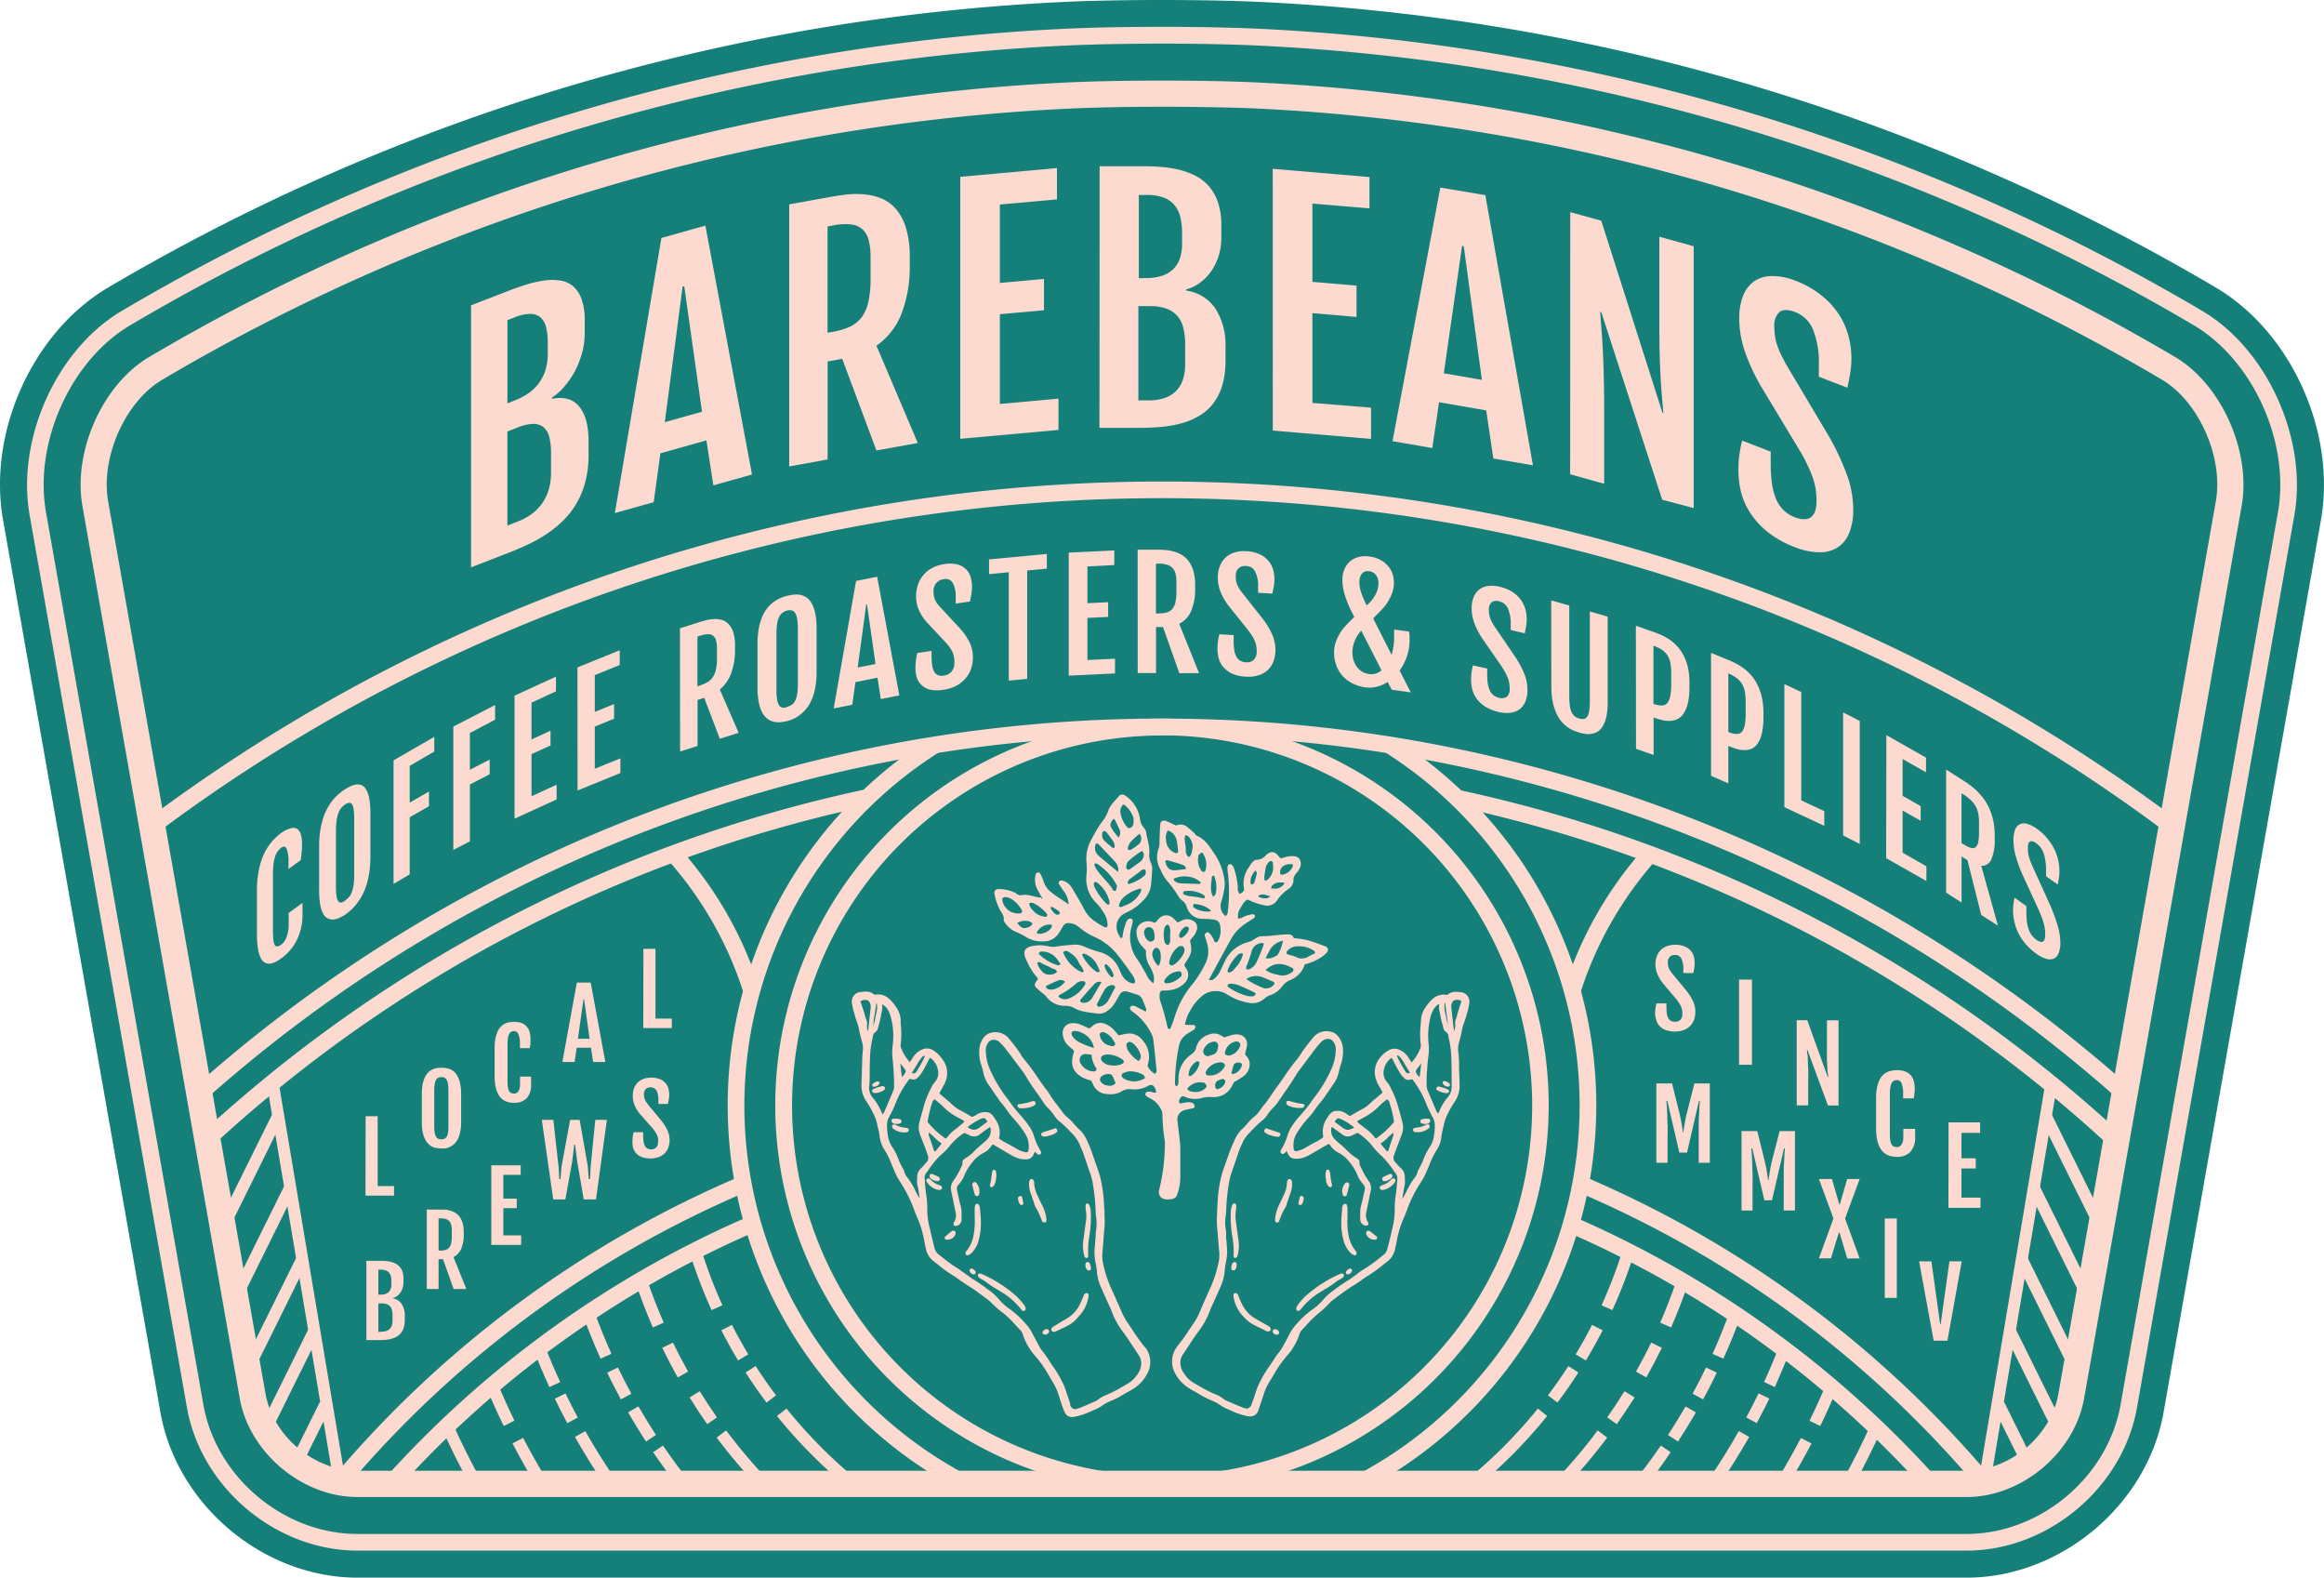<svg xmlns="http://www.w3.org/2000/svg" viewBox="0 0 488.41 331.46"><defs><style>.cls-1{fill:#15807a;}.cls-2,.cls-3{fill:#fcdad0;}.cls-2{fill-rule:evenodd;}</style></defs><g id="Layer_2" data-name="Layer 2"><g id="Color"><path class="cls-1" d="M465.75,60.46A435.31,435.31,0,0,0,263.85.36C258.55.13,251.57,0,244.2,0s-14.34.13-19.64.36A435.53,435.53,0,0,0,22.66,60.45C6.85,69.82-2.62,90.79.64,109.23L33.71,296.7c3.43,19.49,21.63,34.76,41.42,34.76H413.28c19.79,0,38-15.27,41.42-34.76l33.07-187.47C491,90.79,481.55,69.82,465.75,60.46Z"/><path class="cls-2" d="M272.67,275.38l.09.05.09,0,.08,0,.09-.05a1,1,0,0,0,.27-.2,15,15,0,0,1,4.09-3.66l1.05-.65a21.56,21.56,0,0,0,2.46-1.65,2.27,2.27,0,0,1,.45-.28l.24-.14.14-.08a3.38,3.38,0,0,0,.47-.3.79.79,0,0,0,.26-.41.4.4,0,0,0-.22-.41.76.76,0,0,0-.5,0,28.29,28.29,0,0,0-7.19,4.55,12.55,12.55,0,0,0-1.94,2.24.85.85,0,0,0-.14.79C272.49,275.29,272.59,275.33,272.67,275.38Z"/><path class="cls-2" d="M266.11,279.65l.2.07.08,0h.22a.46.46,0,0,0,.43-.37A.57.57,0,0,0,267,279a1.53,1.53,0,0,0-.33-.34L263.77,277a7,7,0,0,1-2.75-3c-.16-.33-.31-.66-.46-1s-.19-.43-.29-.65l0-.09a1.24,1.24,0,0,0-.25-.43.68.68,0,0,0-.48-.16c-.17,0-.29.23-.3.32a1.78,1.78,0,0,0,0,.46,7.61,7.61,0,0,0,2.17,4.24,7,7,0,0,0,1.62,1.39c.72.42,1.48.78,2.23,1.13Z"/><path class="cls-2" d="M283.9,263.3a1.77,1.77,0,0,0,.46.31l.15.08a.38.38,0,0,0,.19.05.39.39,0,0,0,.39-.27.62.62,0,0,0,0-.36,2.49,2.49,0,0,0-.25-.38,7.14,7.14,0,0,1-1.47-3.48,14.59,14.59,0,0,1-.18-3.45v-.46c0-.54,0-1.09,0-1.63a1.55,1.55,0,0,0-.13-.48l0-.09a.41.41,0,0,0-.4-.2.42.42,0,0,0-.37.17l-.06.1a1.41,1.41,0,0,0-.17.46l0,.53c-.08.83-.16,1.69-.17,2.54a13.45,13.45,0,0,0,.48,3.9A5.77,5.77,0,0,0,283.9,263.3Z"/><path class="cls-2" d="M259.26,263.48v.1a.94.94,0,0,0,.13.66.17.17,0,0,0,.13.07h0c.38-.11.45-.13.52-.36a8,8,0,0,0,.22-3.52c-.09-.59-.17-1.19-.25-1.79s-.18-1.38-.28-2.07a6.62,6.62,0,0,1,0-2.18c0-.2.05-.41.07-.61v-.23a1.93,1.93,0,0,0,0-.24v-.05a.41.41,0,0,0-.12-.31.31.31,0,0,0-.34-.09l-.05,0a.41.41,0,0,0-.26.19,4.3,4.3,0,0,0-.37,1.67,25,25,0,0,0,.34,5.17A17.72,17.72,0,0,1,259.26,263.48Z"/><path class="cls-2" d="M268,255.85a2.5,2.5,0,0,0,0,.73c0,.16.24.26.35.27h0a.59.59,0,0,0,.29-.09.32.32,0,0,0,.18-.21,14.83,14.83,0,0,1,1.32-2.88,4,4,0,0,0,.3-.71l0-.09c.28-.8.55-1.59.82-2.39a4.88,4.88,0,0,0,.27-1.83v-.08a.92.92,0,0,0-.2-.69.52.52,0,0,0-.35-.18.47.47,0,0,0-.35.22,1,1,0,0,0-.15.47,6.62,6.62,0,0,1-.72,2.76l-.2.44c-.24.52-.48,1.06-.75,1.57A8.89,8.89,0,0,0,268,255.85Z"/><path class="cls-2" d="M267,238.5l.27.08a3.44,3.44,0,0,0,1.11.24,1.43,1.43,0,0,0,.29,0,.59.59,0,0,0,.4-.33.33.33,0,0,0,0-.29.44.44,0,0,0-.26-.24l-1.73-.58-.49-.15-.5-.17a.17.17,0,0,0-.17.06c-.19.26-.34.56-.08.8A2.87,2.87,0,0,0,267,238.5Z"/><path class="cls-2" d="M270.45,232.05a1.13,1.13,0,0,0,.29.23,5.24,5.24,0,0,0,2.09.49h.71a.48.48,0,0,0,.33-.08,1.16,1.16,0,0,0,.27-.38.18.18,0,0,0,0-.16.45.45,0,0,0-.29-.21,13.56,13.56,0,0,1-2.81-.62.7.7,0,0,0-.38,0l-.09,0a.31.31,0,0,0-.23.26c0,.05-.05.25.07.35Z"/><path class="cls-2" d="M278.67,248.05a2.72,2.72,0,0,0,.53,1.19.53.53,0,0,0,.38.17.24.24,0,0,0,.22-.1c.13-.16.18-.28.14-.38a9.5,9.5,0,0,1-.33-1.83c0-.2-.05-.41-.07-.61a2.47,2.47,0,0,0-.15-.46l0-.09a.31.31,0,0,0-.44-.17l0,0-.05,0a.38.38,0,0,0-.2.21,3.49,3.49,0,0,0,0,1.87Z"/><path class="cls-2" d="M290.38,250h.3a3.77,3.77,0,0,0,2.54-1.76.32.32,0,0,0,.06-.25.53.53,0,0,0-.17-.32.44.44,0,0,0-.27-.08h-.1a.57.57,0,0,0-.33.19,4.11,4.11,0,0,1-1.89,1.22,1.13,1.13,0,0,0-.41.21.5.5,0,0,0-.15.33.29.29,0,0,0,.08.25A.51.51,0,0,0,290.38,250Z"/><path class="cls-2" d="M282.2,251a.41.41,0,0,0,.39.34l.13,0c.11,0,.26-.1.3-.24.18-.64.38-1.39.55-2.14,0-.13,0-.27-.26-.47a.35.35,0,0,0-.23-.09.53.53,0,0,0-.35.17,2.63,2.63,0,0,0-.66,1.74v.05C282.11,250.53,282.15,250.75,282.2,251Z"/><path class="cls-2" d="M288.8,260.44a1.37,1.37,0,0,0,.28,0c.2,0,.33-.21.34-.48a.16.16,0,0,0-.06-.13l-.35-.28c-.37-.3-.75-.62-1.15-.91a.37.37,0,0,0-.24-.07.63.63,0,0,0-.32.09.56.56,0,0,0-.19.52A1.73,1.73,0,0,0,288.8,260.44Z"/><path class="cls-2" d="M290.7,248.11a.32.32,0,0,0,.19.06h.05a2.38,2.38,0,0,0,1.56-.74.51.51,0,0,0,.11-.25s0-.05,0-.07a.14.14,0,0,0,0-.11l0-.07a.48.48,0,0,0-.14-.22.52.52,0,0,0-.4-.06c-.37.16-.77.33-1.28.57a.62.62,0,0,0-.27.26.49.49,0,0,0,0,.38A.49.49,0,0,0,290.7,248.11Zm.19-.1Z"/><path class="cls-2" d="M273.2,253.16h.05a.44.44,0,0,0,.32-.13,2.36,2.36,0,0,0,.42-1.39.14.14,0,0,0-.06-.14l-.09-.07a.85.85,0,0,0-.28-.16.38.38,0,0,0-.4.23c-.11.45-.21.89-.28,1.33C272.85,253,273.08,253.14,273.2,253.16Z"/><path class="cls-2" d="M259.89,265.93v-.08a.09.09,0,0,0,0-.05.25.25,0,0,1,0-.08,1.52,1.52,0,0,0,0-.21q-.11-.36-.39-.36h-.05a.5.5,0,0,0-.35.16,2,2,0,0,0-.33,1.25c0,.11.13.33.29.34h.09a.63.63,0,0,0,.39-.11A1.4,1.4,0,0,0,259.89,265.93Z"/><path class="cls-2" d="M283.8,266.52h-.05a1.23,1.23,0,0,0-.85.63.45.45,0,0,0,0,.42.47.47,0,0,0,.35.18h0a1,1,0,0,0,.9-.79.37.37,0,0,0-.1-.29A.38.38,0,0,0,283.8,266.52Z"/><path class="cls-2" d="M267.65,279.35a.46.46,0,0,0-.14.57.85.85,0,0,0,.78.49h.17a.48.48,0,0,0,.3-.21.35.35,0,0,0,.06-.27A.83.83,0,0,0,267.65,279.35Z"/><path class="cls-2" d="M297.23,237.79a2.3,2.3,0,0,0,.36.09h.27a3.77,3.77,0,0,0,2.25-.7.71.71,0,0,0,.36-.58c0-.06,0-.18-.07-.23a.57.57,0,0,0-.3-.17h-.05a.61.61,0,0,0-.31.09,5.06,5.06,0,0,1-1.91.59l-.55.09a.44.44,0,0,0-.28.23.35.35,0,0,0,0,.33A.47.47,0,0,0,297.23,237.79Z"/><path class="cls-2" d="M298.74,236a3.43,3.43,0,0,0,.5.14l.13,0h.24a2,2,0,0,0,.44-.06.94.94,0,0,0,.4-.25.58.58,0,0,0,.13-.35.42.42,0,0,0-.39-.44l-.51,0a2.56,2.56,0,0,0-.91.14.46.46,0,0,0-.26.3A.42.42,0,0,0,298.74,236Z"/><path class="cls-2" d="M302.2,229.1a3.77,3.77,0,0,0,1.71.56h0l.11,0a.86.86,0,0,0,.23,0,.87.87,0,0,0,.23-.24.3.3,0,0,0,.05-.26.33.33,0,0,0-.16-.2,4.85,4.85,0,0,0-1.24-.49c-.19-.05-.38-.1-.57-.17a.73.73,0,0,0-.36,0,.5.5,0,0,0-.31.23.45.45,0,0,0,0,.38A.66.66,0,0,0,302.2,229.1Z"/><path class="cls-2" d="M304.23,228.29l.21,0a.26.26,0,0,0,.24-.21.45.45,0,0,0,0-.37,2.14,2.14,0,0,0-1-.58h-.07a.48.48,0,0,0-.15,0l-.05,0,0,0a1.39,1.39,0,0,0-.19.15c-.11.11,0,.31,0,.32A1.21,1.21,0,0,0,304.23,228.29Z"/><path class="cls-2" d="M307.16,208.48l-.12,0a7.6,7.6,0,0,0-1.07-.1,2.54,2.54,0,0,0-1.8.65l-.16,0a3.34,3.34,0,0,0-2.95.87,8.14,8.14,0,0,0-1.43,1.68,5.24,5.24,0,0,0-1,2.7c0,.23,0,.46-.05.69v.25a18.29,18.29,0,0,0,0,4.18,1.45,1.45,0,0,1-.09.86,9.72,9.72,0,0,1-1.82,2.95l-.67-1a4.12,4.12,0,0,0-2-1.69,2.38,2.38,0,0,0-2.13.13,5.92,5.92,0,0,0-1.83,1.56,4.69,4.69,0,0,0-1,4.05,6,6,0,0,0,.58,1.55c.11.2.23.4.35.6l.14.25.34.6c.14.26.14.26-.06.43s-.26.23-.39.34l-.24.21-.21.18-.22.18-.36.31-.11.08c-.27.23-.56.47-.82.74a7.45,7.45,0,0,1-1.92,1.38c-.48.25-.93.5-1.37.75l-.57.34a1.65,1.65,0,0,1-.51.27A2.84,2.84,0,0,1,283,234l-.3-.17a2.91,2.91,0,0,0-1.56-.44,3.66,3.66,0,0,0-.64.05c-.75.13-1.21.86-1.52,1.34l-.12.2c-.07.11-.14.21-.2.32a4.74,4.74,0,0,0-.59,3.27c0,.07,0,.15,0,.24l0,.15a10.38,10.38,0,0,1-1.41.9c-1,.5-1.69.91-2.34,1.3a5.62,5.62,0,0,1-1.81.68.47.47,0,0,1-.62-.39,4.93,4.93,0,0,1,.63-3.35,20.88,20.88,0,0,1,2.29-3.07l.23-.26a14,14,0,0,0,1.14-1.41,17.27,17.27,0,0,1,1.4-1.84,10.29,10.29,0,0,0,.75-1l.19-.29.42-.59.24-.34c.28-.41.65-.94,1-1.47a6.68,6.68,0,0,0,1.17-2.56,18.62,18.62,0,0,1,.56-2,8.38,8.38,0,0,0,.3-3.22,4.22,4.22,0,0,0-1.06-2.39,2.4,2.4,0,0,0-1.27-.84,3.6,3.6,0,0,0-3.54.77,4.87,4.87,0,0,0-.61.68l-.53.66c-.57.73-1.21,1.55-1.76,2.4l-.07.11a8.73,8.73,0,0,1-.69,1,41,41,0,0,0-2.73,3.67c-.53.78-1.08,1.58-1.66,2.34-.36.48-.7,1-1,1.45-.46.68-.87,1.28-1.33,1.85s-.8,1-1.17,1.54l0,0a5.25,5.25,0,0,1-1.12,1.24,9.61,9.61,0,0,0-1.43,1.42l0,0a11.24,11.24,0,0,1-1,1.08,6.81,6.81,0,0,0-1.68,2.27l-.17.39c-.34.76-.69,1.55-1,2.36-.17.53-.37,1.07-.55,1.59l-.14.38c-.17.48-.35,1-.52,1.46s-.37,1.1-.54,1.78a29.44,29.44,0,0,0-.76,5.48c-.05.79-.08,1.58-.11,2.38v.1a18.71,18.71,0,0,0,0,2.48c.09.89.17,1.8.23,2.6s.15,1.7.23,2.55a8,8,0,0,1-.19,2.64,26.38,26.38,0,0,1-1.5,4.7c-.46,1-.9,2-1.33,2.95l-.15.35-1,2.33a12.59,12.59,0,0,1-1,1.88c-.34.49-.68,1-1,1.48l-.12.17a34.82,34.82,0,0,1-2.4,3.35,5.63,5.63,0,0,0-.36.51,5.1,5.1,0,0,0-.26,5.23,8,8,0,0,0,3,3.24c.42.26.76.46,1.11.65s.74.41,1.11.63l.1.05a14.64,14.64,0,0,0,2.3,1.18,8.58,8.58,0,0,1,1.87,1,8,8,0,0,0,1,.59c.43.21.87.4,1.33.6l.47.21a14.84,14.84,0,0,0,2.74.89,3.79,3.79,0,0,0,.81.11,1.82,1.82,0,0,0,1.75-1.48c.41-1.12.75-2.22,1-2.95a12.15,12.15,0,0,1,1.4-3.06c.21-.34.41-.68.61-1l.26-.44a24.1,24.1,0,0,1,2.59-3.71,12.6,12.6,0,0,0,2.7-4.59,2.36,2.36,0,0,1,.58-1c.33-.34.67-.7,1.11-1.19A22.21,22.21,0,0,1,277,276a21.57,21.57,0,0,0,2.42-2.23,3.68,3.68,0,0,1,.54-.51l1-.77c1-.72,2-1.47,3-2.12.54-.32,1.07-.68,1.57-1l.08-.05.47-.33.45-.33a7,7,0,0,1,.66-.45,28.42,28.42,0,0,0,3.53-2.52l.71-.56a4.37,4.37,0,0,0,1.78-2.81c0-.18.08-.37.12-.55v0l.16-.74a21.32,21.32,0,0,1,1.25-4.5c.27-.62.59-1.35.86-2.1a28.26,28.26,0,0,1,3.15-6.26,10.66,10.66,0,0,0,.77-1.41c.43-.93.75-1.65,1-2.33a17,17,0,0,1,1.4-2.8,6.23,6.23,0,0,0,1-2.81,12.76,12.76,0,0,1,.31-1.61l.18-.8a9.24,9.24,0,0,1,.84-2.39,21.88,21.88,0,0,1,1.43-2.5,5.93,5.93,0,0,0,1.06-3.7c0-1-.07-2.08-.1-3.13v-.45c0-.72,0-1.43-.07-2.15,0-.25,0-.5-.07-.74v-.13a5.75,5.75,0,0,1-.05-1.3,7.41,7.41,0,0,1,.33-1.44l0-.06c.07-.25.14-.49.2-.75.14-.58.24-1.07.32-1.54a7.56,7.56,0,0,1,.44-1.38l0-.06a9.34,9.34,0,0,0,.37-1.09c.08-.31.16-.58.24-.85a10.48,10.48,0,0,0,.38-1.72A2,2,0,0,0,307.16,208.48Zm-1.5,8s0,.07-.1.08l0-.15c0-.21-.07-.43-.1-.65-.06-.51-.11-1-.17-1.55-.09-.77-.17-1.55-.26-2.32a2.14,2.14,0,0,1,.22-1.39.67.67,0,0,1,.31-.3,2.08,2.08,0,0,1,.73-.14,1.39,1.39,0,0,1,.85.29c-.37,1.09-.69,2.05-1,3.27a3,3,0,0,1-.13.39,1.92,1.92,0,0,0-.19,1A4.37,4.37,0,0,1,305.66,216.51Zm-5.41,2.93a15.43,15.43,0,0,1,.21-4.95,7.87,7.87,0,0,1,.61-2,3.15,3.15,0,0,1,1.29-1.48.23.23,0,0,1,.11,0h0l0,.05a3.77,3.77,0,0,0,.1,1.61c0,.17.07.33.09.5.12.75.33,1.5.52,2.22l.14.52a1.38,1.38,0,0,0,.54.91,1.2,1.2,0,0,1,.55.9l0,.17a19.61,19.61,0,0,1,.59,4.24c.06,1.48.07,3,.08,4.46,0,.56,0,1.12,0,1.68a3.28,3.28,0,0,1-.77,2.23,11,11,0,0,0-1.88,3.14c-.05.11-.11.22-.17.33a1.54,1.54,0,0,1-.48-.73c-.39-.87-.76-1.76-1.13-2.64-.2-.49-.41-1-.62-1.47a2.6,2.6,0,0,1-.21-1.16c0-.34,0-.67,0-1,0-.63,0-1.28.08-1.92.06-.9.13-1.8.24-2.77A11.27,11.27,0,0,0,300.25,219.44Zm4.13-3.88a14,14,0,0,1-.5-2l-.13-.63a4.73,4.73,0,0,1-.15-1.93.28.28,0,0,1,.19-.24s0,0,0,.08l0,.4c.09.81.2,1.72.32,2.42.05.28.07.56.1.85a10,10,0,0,0,.16,1.14ZM295,250.11c0-.18.07-.37.1-.56s.11-.54.14-.81a4.34,4.34,0,0,0,0-1l0-.34a2.5,2.5,0,0,0-1-2.11c-.33-.36-.66-.74-1-1.1l-.05-.05a1.31,1.31,0,0,1-.27-1.29c.14-.45.31-.9.47-1.34l.14-.36.63-1.66c.15-.41.31-.81.46-1.21a4.15,4.15,0,0,0,.09-2.57c-.17-.67-.36-1.35-.54-2l-.42-1.51a19.77,19.77,0,0,0-1.33-3.33l-.27-.56a4.08,4.08,0,0,0-.54-.81c-.07-.08-.13-.17-.19-.25a2.85,2.85,0,0,1-.59-2.48,4.06,4.06,0,0,1,1.52-2.46.21.21,0,0,1,.1,0,.15.15,0,0,1,.13.09l.36.7c.15.31.31.61.47.92.3.54.59,1.07.92,1.58a5.66,5.66,0,0,0,.74.87,1.22,1.22,0,0,0,1.31.35l.3-.07.12,0a20.87,20.87,0,0,1,2.6,4.32l.19.45a28.11,28.11,0,0,0,1.52,3.25,3.46,3.46,0,0,1,.43,1.66,13,13,0,0,1-.31,2.88,5.37,5.37,0,0,1-.86,1.83,14,14,0,0,0-1.3,2.66,11,11,0,0,1-.59,1.25c-.08.16-.17.33-.25.5a.65.65,0,0,1-.1.15,1,1,0,0,0-.18.38,3.13,3.13,0,0,1-.74,1.49l-.12.16a14.94,14.94,0,0,0-1.48,2.55c-.21.45-.46.88-.7,1.29l-.1.17a.3.3,0,0,1-.08.08C294.8,251.2,294.88,250.66,295,250.11Zm-31.8,44.39c-.06.21-.13.42-.2.63a1.19,1.19,0,0,1-.44.58.77.77,0,0,1-.77.19l-.28-.07a1.68,1.68,0,0,1-.38-.12c-1.1-.45-2.23-.93-3.35-1.42a1.91,1.91,0,0,1-.56-.32,6.74,6.74,0,0,0-1.86-1.05l-.26-.11a32.29,32.29,0,0,1-3.3-1.73l-1-.57a6.3,6.3,0,0,1-2-2,3.81,3.81,0,0,1-.72-1.87,3,3,0,0,1,.47-2l1.07-1.61c.73-1.12,1.48-2.28,2.31-3.37a16.42,16.42,0,0,0,2.3-4.19c.08-.22.17-.43.26-.64l.68-1.5c.46-1,.93-2.06,1.38-3.1a10.13,10.13,0,0,0,.85-3.43,11.49,11.49,0,0,1,.32-1.92l0-.11a9.64,9.64,0,0,0,.1-3c0-.58-.09-1.15-.14-1.72l0-.38c0-.15,0-.3,0-.45,0-.31,0-.64-.09-1a8.73,8.73,0,0,1,0-2.74,10,10,0,0,0,.11-1.27,41.4,41.4,0,0,1,.58-5.68,11.38,11.38,0,0,1,.49-2c.21-.6.42-1.2.62-1.81l1-2.94c.1-.27.22-.54.33-.8s.19-.41.27-.61a7,7,0,0,1,1.6-2.37l.32-.34a21.31,21.31,0,0,1,2.28-2.17,5.21,5.21,0,0,0,1.16-1.27,9.14,9.14,0,0,1,1.31-1.59,7.5,7.5,0,0,0,.92-1.09c.44-.66.9-1.31,1.35-2a44.23,44.23,0,0,0,2.48-3.75,9.6,9.6,0,0,1,.7-1l.51-.69c1-1.32,2-2.68,3-4a12.32,12.32,0,0,1,1-1.13l.18-.18a2,2,0,0,1,.78-.45,1.8,1.8,0,0,1,.5-.08,1.35,1.35,0,0,1,1.08.53,2.55,2.55,0,0,1,.57,1.71,10.34,10.34,0,0,1-1,4.26,28.74,28.74,0,0,1-3.6,5.94c-.25.31-.48.64-.71,1l-.71.94c-.57.71-1.17,1.4-1.63,1.91a16.71,16.71,0,0,0-1.62,2.14,7.51,7.51,0,0,0-.86,1.8,13.23,13.23,0,0,1-1.4,3.15.62.62,0,0,0-.09.36.57.57,0,0,0,.17.35.46.46,0,0,0,.26.08.29.29,0,0,0,.16,0,2.48,2.48,0,0,0,.5-.37.64.64,0,0,1,.24-.19l.07.16a6,6,0,0,0,.3.63,1.53,1.53,0,0,0,1.26.77,5,5,0,0,0,2.39-.41c.29-.13.59-.28.89-.45l2-1.16,1.53-.89,0,0,.19-.11a.28.28,0,0,1,.32,0l.05.06a.76.76,0,0,1,.11.14,4.46,4.46,0,0,0,1.82,1.6,7,7,0,0,1,2.26,1.95,10.75,10.75,0,0,1,1.59,2.58,6.42,6.42,0,0,0,1.27,2.06,1.21,1.21,0,0,1,.33,1.15l-.24,1.09c-.08.32-.15.64-.22,1s-.12.51-.19.77a7,7,0,0,0-.31,1.72c0,.37,0,.75,0,1.12,0,.19,0,.37,0,.56A1.35,1.35,0,0,0,287,257.5l.14,0c.15,0,.4-.07.43-.26v0a.61.61,0,0,0,0-.3,1.51,1.51,0,0,0-.15-.28l-.06-.11a2.74,2.74,0,0,1-.21-1.93c.19-.88.37-1.76.55-2.64l.27-1.34.05-.2c0-.12.05-.24.07-.35a2.54,2.54,0,0,0-.47-2,13.3,13.3,0,0,1-.89-1.4c-.18-.33-.35-.68-.51-1l-.36-.73a1.11,1.11,0,0,1-.15-.7.8.8,0,0,0-.37-.76l-.11-.09a10.18,10.18,0,0,1-2.17-1.74l-.48-.46c-.3-.29-.62-.56-.93-.82l-.65-.57a6.25,6.25,0,0,1-.76-.78,2.57,2.57,0,0,1-.39-2.23.29.29,0,0,1,.14,0l.64.47c.46.33.93.67,1.37,1a1.92,1.92,0,0,0,2.25.21c.25-.13.5-.24.75-.35l.31-.15a12.58,12.58,0,0,1,3.27,3,14.8,14.8,0,0,0,1.85,1.93,20.2,20.2,0,0,1,2.44,3c.17.25.34.49.52.72a1.61,1.61,0,0,1,.27,1.1c0,.28,0,.57-.07.85-.06.82-.12,1.66-.25,2.48a17.25,17.25,0,0,0-.22,3.09,16.74,16.74,0,0,1-.55,4.11c-.25,1.11-.51,2.2-.77,3.25-.1.39-.2.74-.3,1.07a2.25,2.25,0,0,1-.74,1.06l-.71.55a28.47,28.47,0,0,1-3.45,2.48c-.49.29-1,.63-1.42,1l-.55.4-.39.28a7.57,7.57,0,0,1-.74.52,31.46,31.46,0,0,0-2.94,2l-.31.23a12.17,12.17,0,0,0-2.11,1.89,12.45,12.45,0,0,1-2.46,2.22,20,20,0,0,0-3.57,3.39,8.37,8.37,0,0,0-1.16,1.79l-.63,1.2c-.19.34-.37.68-.55,1a9,9,0,0,1-1.14,1.72c-.24.3-.45.62-.66.92l-.15.23-.38.58c-.2.31-.4.64-.62.93a23,23,0,0,0-2,3.31l-.16.31a13.44,13.44,0,0,0-.85,2.21c-.11.32-.21.64-.32,1Zm20-57.12h0a2.2,2.2,0,0,1-1.21-.58l-.37-.27c-.13-.08-.5-.37-.62-.46a.83.83,0,0,0-.17-.12c-.11-.07-.32-.2-.32-.32l0,0c.31-.47.45-.66.74-.66a1.69,1.69,0,0,1,.45.1,12.66,12.66,0,0,1,2.71,1.65c.1.08.14.15.12.19A2.48,2.48,0,0,1,283.17,237.38Zm9.54,1.49c-.28.74-.53,1.51-.77,2.25l-.16.5a.85.85,0,0,1-.16.28h-.11a.31.31,0,0,1-.14-.1c-.37-.44-.74-.88-1.09-1.32l-.15-.17,0,0s0-.07,0-.08a7.73,7.73,0,0,0,1.51-1.24,11.24,11.24,0,0,1,1.14-1A1.49,1.49,0,0,1,292.71,238.87ZM292,231.6l.12.41a23.12,23.12,0,0,1,.86,3.7,18.36,18.36,0,0,1-3.77,3.47.43.43,0,0,1-.3-.2,9.23,9.23,0,0,0-1.92-1.87c-.15-.11-.3-.22-.44-.34a13.44,13.44,0,0,1-1.4-1.16l.05,0a4.28,4.28,0,0,1,.38-.26c.36-.21.73-.41,1.09-.6a12.34,12.34,0,0,0,3.16-2.36,10.89,10.89,0,0,1,1.13-1l.52-.42A1,1,0,0,1,292,231.6Zm4.11-6.14-.1,0c-.39.15-.67-.34-.92-.78l-.17-.29a22.11,22.11,0,0,1-1.32-2.5.12.12,0,0,1,0-.15h0a1.9,1.9,0,0,1,.44.15,7.15,7.15,0,0,1,1.22,1.76c.31.52.62,1.06.93,1.48.11.15.1.21.1.21A.77.77,0,0,1,296.13,225.46Zm1.54-.65,0-.05.3-.39.72-.93h0a.74.74,0,0,1,0,.12c-.08.74-.17,1.48-.26,2.22l-.06.5a2.16,2.16,0,0,1-.8-1.06A.47.47,0,0,1,297.67,224.81Z"/><path class="cls-2" d="M213.4,272.15a28,28,0,0,0-7.19-4.54.69.69,0,0,0-.5,0,.31.31,0,0,0-.18.18.3.3,0,0,0,0,.23.78.78,0,0,0,.25.41,3.38,3.38,0,0,0,.47.3l.14.08.24.14a2.35,2.35,0,0,1,.46.28,20.6,20.6,0,0,0,2.45,1.65l1.05.65a15,15,0,0,1,4.09,3.66,1,1,0,0,0,.27.2l.09.05.09,0,.08,0,.09-.05c.08-.05.18-.09.21-.2a.88.88,0,0,0-.13-.79A12.56,12.56,0,0,0,213.4,272.15Z"/><path class="cls-2" d="M226.58,276.7a7.61,7.61,0,0,0,2.17-4.24,1.69,1.69,0,0,0,0-.45c0-.12-.14-.33-.31-.33a.66.66,0,0,0-.48.16,1.39,1.39,0,0,0-.25.44l0,.08c-.09.2-.18.39-.26.58-.16.36-.32.72-.49,1.07a7,7,0,0,1-2.74,3c-1,.57-1.92,1.14-2.88,1.73a1.08,1.08,0,0,0-.33.34.52.52,0,0,0-.07.35.46.46,0,0,0,.44.37h.21l.08,0,.2-.07.89-.42a24.82,24.82,0,0,0,2.24-1.14A7.18,7.18,0,0,0,226.58,276.7Z"/><path class="cls-2" d="M205.66,260.65a13.66,13.66,0,0,0,.48-3.91c0-.87-.09-1.74-.17-2.59l-.05-.48a1.26,1.26,0,0,0-.18-.48l0-.08a.43.43,0,0,0-.38-.17.39.39,0,0,0-.4.2l0,.1a1.26,1.26,0,0,0-.12.47c0,.53,0,1.07,0,1.59v.51a15.08,15.08,0,0,1-.19,3.44,7.26,7.26,0,0,1-1.46,3.48,1.67,1.67,0,0,0-.25.38.55.55,0,0,0,0,.36.4.4,0,0,0,.4.27.35.35,0,0,0,.18-.05l.15-.08a2,2,0,0,0,.47-.31A5.77,5.77,0,0,0,205.66,260.65Z"/><path class="cls-2" d="M228.39,264.3h.05a.15.15,0,0,0,.12-.07.94.94,0,0,0,.13-.66v-.1a17.72,17.72,0,0,1,.21-3.58,25,25,0,0,0,.35-5.17,4.54,4.54,0,0,0-.38-1.67.42.42,0,0,0-.26-.19l0,0a.31.31,0,0,0-.34.09.41.41,0,0,0-.12.31v.07a1.62,1.62,0,0,0,0,.22l0,.22a4.53,4.53,0,0,0,.07.62,6.93,6.93,0,0,1,0,2.18c-.11.76-.21,1.53-.31,2.3-.07.52-.14,1-.22,1.56a8,8,0,0,0,.22,3.52C227.94,264.17,228,264.19,228.39,264.3Z"/><path class="cls-2" d="M219.25,256.76a.7.7,0,0,0,.3.09h0a.41.41,0,0,0,.34-.29,2.1,2.1,0,0,0,0-.71,8.89,8.89,0,0,0-.9-2.69c-.28-.54-.54-1.11-.79-1.66l-.16-.35a6.45,6.45,0,0,1-.71-2.76.9.9,0,0,0-.16-.46.46.46,0,0,0-.35-.23.52.52,0,0,0-.35.18,1,1,0,0,0-.2.69v.08a5.12,5.12,0,0,0,.27,1.83c.27.8.54,1.59.82,2.39l0,.08a3.69,3.69,0,0,0,.3.71,14.89,14.89,0,0,1,1.33,2.89A.3.3,0,0,0,219.25,256.76Zm.3-.06Z"/><path class="cls-2" d="M222.06,237.89c.27-.25.11-.54-.07-.8a.16.16,0,0,0-.17-.06l-.51.17-.52.17c-.57.18-1.13.36-1.69.56a.39.39,0,0,0-.26.24.37.37,0,0,0,0,.29.63.63,0,0,0,.4.33l.29,0a3.5,3.5,0,0,0,1.12-.24l.26-.08A2.87,2.87,0,0,0,222.06,237.89Z"/><path class="cls-2" d="M217.4,231.37l-.1,0a.7.7,0,0,0-.38,0,13.56,13.56,0,0,1-2.81.62.48.48,0,0,0-.29.22.16.16,0,0,0,0,.15,1.11,1.11,0,0,0,.26.38.62.62,0,0,0,.36.09h.68a5.28,5.28,0,0,0,2.1-.49,1,1,0,0,0,.28-.23l.06-.06a.35.35,0,0,0,.07-.36A.32.32,0,0,0,217.4,231.37Z"/><path class="cls-2" d="M208.36,249.41a.56.56,0,0,0,.39-.17,2.63,2.63,0,0,0,.52-1.2l0-.14a3.49,3.49,0,0,0,0-1.87.36.36,0,0,0-.19-.21l-.05,0,0,0a.31.31,0,0,0-.44.17l0,.1a1.69,1.69,0,0,0-.14.45c0,.2,0,.41-.08.61a8.18,8.18,0,0,1-.33,1.83c0,.11,0,.22.14.39A.28.28,0,0,0,208.36,249.41Z"/><path class="cls-2" d="M197.43,249a4.06,4.06,0,0,1-1.89-1.22.6.6,0,0,0-.33-.19h-.11a.45.45,0,0,0-.27.08.59.59,0,0,0-.17.32.36.36,0,0,0,.06.25,3.77,3.77,0,0,0,2.54,1.76h.31a.54.54,0,0,0,.34-.21.32.32,0,0,0,.08-.25.51.51,0,0,0-.16-.33A1.08,1.08,0,0,0,197.43,249Z"/><path class="cls-2" d="M205.24,251.3l.11,0a.43.43,0,0,0,.4-.34c0-.14.05-.29.08-.43l0-.24s0,0,0-.05a2.58,2.58,0,0,0-.66-1.74.4.4,0,0,0-.58-.07c-.21.19-.29.33-.26.46.17.76.37,1.51.55,2.14C205,251.19,205.11,251.25,205.24,251.3Z"/><path class="cls-2" d="M200.32,258.55a.39.39,0,0,0-.24.07c-.42.31-.82.64-1.22,1l-.28.22a.19.19,0,0,0-.05.13c0,.27.13.46.33.48a1.37,1.37,0,0,0,.28,0,1.72,1.72,0,0,0,1.69-1.28.56.56,0,0,0-.19-.52A.63.63,0,0,0,200.32,258.55Z"/><path class="cls-2" d="M195.44,247.43a2.38,2.38,0,0,0,1.56.74h.05a.39.39,0,0,0,.22-.07.57.57,0,0,0,.22-.24.56.56,0,0,0-.3-.64c-.38-.18-.83-.38-1.28-.57a.47.47,0,0,0-.4.06.42.42,0,0,0-.15.23l0,.06a.14.14,0,0,0,0,.11s0,0,0,.07A.42.42,0,0,0,195.44,247.43Zm1.61.58Z"/><path class="cls-2" d="M214.7,253.16h.05c.11,0,.34-.16.32-.33-.09-.46-.18-.9-.28-1.33a.4.4,0,0,0-.41-.23.81.81,0,0,0-.27.16l-.09.06a.16.16,0,0,0-.07.15,2.36,2.36,0,0,0,.42,1.39A.46.46,0,0,0,214.7,253.16Zm0-.16Z"/><path class="cls-2" d="M228.51,265.16h0c-.27,0-.36.27-.39.36a.91.91,0,0,0,0,.23v.19a1.42,1.42,0,0,0,.38.87.59.59,0,0,0,.38.11h.09c.16,0,.28-.21.29-.34a2,2,0,0,0-.33-1.25A.46.46,0,0,0,228.51,265.16Z"/><path class="cls-2" d="M204.19,266.52h-.05a.36.36,0,0,0-.28.15.34.34,0,0,0-.1.29,1,1,0,0,0,.89.79h0a.47.47,0,0,0,.35-.18.4.4,0,0,0,0-.42A1.23,1.23,0,0,0,204.19,266.52Z"/><path class="cls-2" d="M219.93,279.26a.84.84,0,0,0-.81.65.36.36,0,0,0,.06.28.48.48,0,0,0,.3.21h.17a.85.85,0,0,0,.78-.49.44.44,0,0,0-.15-.57A.73.73,0,0,0,219.93,279.26Z"/><path class="cls-2" d="M190.66,237l-.55-.09a5.06,5.06,0,0,1-1.91-.59.53.53,0,0,0-.3-.09h-.06a.44.44,0,0,0-.27.16.28.28,0,0,0-.1.26.71.71,0,0,0,.36.56,3.77,3.77,0,0,0,2.25.7h.27a2.65,2.65,0,0,0,.37-.09c.12,0,.18-.17.24-.27a.32.32,0,0,0,0-.3A.38.38,0,0,0,190.66,237Z"/><path class="cls-2" d="M187.9,236.07a2,2,0,0,0,.43.06h.24l.14,0a3.71,3.71,0,0,0,.49-.14.42.42,0,0,0,.24-.53.5.5,0,0,0-.26-.29,2.58,2.58,0,0,0-.92-.14l-.51,0a.42.42,0,0,0-.39.44.61.61,0,0,0,.13.35A1,1,0,0,0,187.9,236.07Z"/><path class="cls-2" d="M183.88,229.64l.1,0H184a3.74,3.74,0,0,0,1.71-.56.59.59,0,0,0,.23-.25.48.48,0,0,0,0-.39.51.51,0,0,0-.32-.23.73.73,0,0,0-.36,0c-.19.07-.38.12-.57.18a4.82,4.82,0,0,0-1.24.48.36.36,0,0,0-.16.22.33.33,0,0,0,0,.24.72.72,0,0,0,.23.23A.65.65,0,0,0,183.88,229.64Z"/><path class="cls-2" d="M183.72,228.29a1.21,1.21,0,0,0,1.1-.63c0-.06.09-.23,0-.31l-.18-.15,0,0-.08,0a.34.34,0,0,0-.2,0,2.18,2.18,0,0,0-1,.58.43.43,0,0,0,0,.37.29.29,0,0,0,.24.21Z"/><path class="cls-2" d="M240.44,282.83a35.06,35.06,0,0,1-2.4-3.35l-1.11-1.65a12.59,12.59,0,0,1-1.06-1.88c-.4-.89-.8-1.79-1.19-2.68l0,0c-.43-1-.86-1.93-1.3-2.9a25.87,25.87,0,0,1-1.51-4.7,7.78,7.78,0,0,1-.18-2.64c.08-.85.15-1.72.22-2.55l0-.28c.07-.77.13-1.55.21-2.32a18.7,18.7,0,0,0,0-2.48v-.3c0-.73-.06-1.46-.11-2.19a29.44,29.44,0,0,0-.76-5.47,18.58,18.58,0,0,0-.54-1.78c-.17-.49-.34-1-.52-1.46-.25-.7-.48-1.33-.69-2a23.49,23.49,0,0,0-.93-2.3l-.2-.45a6.68,6.68,0,0,0-1.68-2.27,12.65,12.65,0,0,1-1-1.08l0,0a9.55,9.55,0,0,0-1.43-1.41,5.29,5.29,0,0,1-1.12-1.25l0,0c-.37-.51-.75-1-1.16-1.52s-.95-1.3-1.32-1.85l0-.05c-.31-.47-.63-.94-1-1.4-.58-.76-1.12-1.56-1.67-2.36a41,41,0,0,0-2.71-3.65,9,9,0,0,1-.73-1l0-.07c-.55-.85-1.19-1.67-1.76-2.4l-.24-.3-.28-.36a5.68,5.68,0,0,0-.61-.68,3.62,3.62,0,0,0-3.55-.77,2.48,2.48,0,0,0-1.27.84,4.14,4.14,0,0,0-1,2.39,8.33,8.33,0,0,0,.29,3.22,15.51,15.51,0,0,1,.56,2,6.91,6.91,0,0,0,1.17,2.56c.36.5.72,1,1,1.47l.66.93.21.31a11.18,11.18,0,0,0,.73,1,16.57,16.57,0,0,1,1.4,1.84,16,16,0,0,0,1.14,1.41l.23.26a20.32,20.32,0,0,1,2.3,3.07,5,5,0,0,1,.62,3.35.43.43,0,0,1-.46.4h-.15a5.53,5.53,0,0,1-1.81-.68c-.67-.39-1.41-.81-2.34-1.3a9.92,9.92,0,0,1-1.42-.9v0c0-.14,0-.25.06-.36a4.75,4.75,0,0,0-.59-3.27c-.07-.12-.15-.24-.22-.37l-.1-.15c-.29-.45-.77-1.21-1.52-1.34a3.66,3.66,0,0,0-.64-.05,2.94,2.94,0,0,0-1.56.44l-.33.19a2.88,2.88,0,0,1-.75.37,1.78,1.78,0,0,1-.53-.27l-.56-.34c-.42-.25-.87-.49-1.36-.75a7.68,7.68,0,0,1-1.93-1.38,9.56,9.56,0,0,0-.83-.74l-.09-.09-.37-.3-.22-.19-.2-.17-.22-.19-.42-.36c-.2-.17-.2-.17-.05-.43s.25-.46.38-.69l.09-.16c.12-.2.24-.4.35-.6a5.83,5.83,0,0,0,.58-1.55,4.69,4.69,0,0,0-1-4.05A5.92,5.92,0,0,0,196,220.6a2.41,2.41,0,0,0-2.13-.13,4.12,4.12,0,0,0-2,1.69c-.23.36-.46.69-.66,1a9.66,9.66,0,0,1-1.83-2.95,1.54,1.54,0,0,1-.09-.86,17.9,17.9,0,0,0,0-4.2l0-.3,0-.62a5.36,5.36,0,0,0-1-2.7,8.15,8.15,0,0,0-1.44-1.68,3.33,3.33,0,0,0-2.95-.87l-.16,0a2.51,2.51,0,0,0-1.79-.65,7.33,7.33,0,0,0-1.07.1l-.13,0a2,2,0,0,0-1.67,2.5,10.51,10.51,0,0,0,.39,1.72l.23.85a11,11,0,0,0,.36,1.06l0,.1a6.53,6.53,0,0,1,.43,1.37c.08.48.18,1,.32,1.54.06.26.14.5.21.75l0,.08a7.64,7.64,0,0,1,.33,1.42,6.33,6.33,0,0,1-.06,1.3v.13c0,.24-.06.49-.07.74,0,.86-.05,1.72-.08,2.6,0,1.05-.06,2.09-.1,3.13a5.88,5.88,0,0,0,1.07,3.7,21.81,21.81,0,0,1,1.42,2.5,9.52,9.52,0,0,1,.85,2.39c0,.26.11.53.17.8a11.2,11.2,0,0,1,.31,1.61,6.43,6.43,0,0,0,1,2.81,16.2,16.2,0,0,1,1.4,2.8c.27.68.59,1.4,1,2.33a10.12,10.12,0,0,0,.76,1.41,28.26,28.26,0,0,1,3.15,6.26c.26.72.57,1.44.87,2.1a21.94,21.94,0,0,1,1.25,4.52l.15.72c0,.2.09.39.12.59a4.41,4.41,0,0,0,1.78,2.81l.23.18.48.38a28.42,28.42,0,0,0,3.53,2.52,6,6,0,0,1,.66.45l.45.34.48.32.1.07c.49.34,1,.69,1.54,1,1,.64,2,1.39,3,2.12l1,.77a3.74,3.74,0,0,1,.55.51A22.45,22.45,0,0,0,211,276a21.28,21.28,0,0,1,2.3,2.25c.44.49.79.85,1.12,1.19a2.45,2.45,0,0,1,.57,1,12.74,12.74,0,0,0,2.7,4.59,24.8,24.8,0,0,1,2.6,3.71l.28.48c.19.33.38.66.59,1a12.32,12.32,0,0,1,1.39,3.06c.25.81.58,1.88,1,2.95.27.73.68,1.48,1.75,1.48a3.79,3.79,0,0,0,.81-.11,14.84,14.84,0,0,0,2.74-.89l.47-.21c.44-.19.89-.39,1.33-.6a8.07,8.07,0,0,0,1-.59,8.3,8.3,0,0,1,1.86-1,14.9,14.9,0,0,0,2.32-1.19l.12-.07c.35-.2.71-.41,1.07-.6s.71-.4,1.11-.65a7.93,7.93,0,0,0,3-3.24,5.08,5.08,0,0,0-.26-5.23A4.16,4.16,0,0,0,240.44,282.83Zm-15.65,11.7-.29-.87c-.11-.31-.22-.62-.32-.93a13.7,13.7,0,0,0-.86-2.23l-.16-.3a22.75,22.75,0,0,0-2-3.32c-.22-.29-.42-.62-.62-.93s-.24-.39-.37-.58l-.16-.23c-.21-.31-.42-.62-.66-.92a9,9,0,0,1-1.14-1.72l-.57-1.08c-.21-.38-.41-.76-.61-1.15a8.43,8.43,0,0,0-1.16-1.78,20.08,20.08,0,0,0-3.57-3.39,12.77,12.77,0,0,1-2.46-2.22,11.48,11.48,0,0,0-2.11-1.89l-.31-.23a31.46,31.46,0,0,0-2.94-2,9,9,0,0,1-.74-.52l-.38-.28-.57-.4c-.45-.33-.92-.67-1.41-1a28.47,28.47,0,0,1-3.45-2.48l-.7-.55a2.21,2.21,0,0,1-.75-1.06c-.1-.31-.19-.65-.29-1.07-.27-1.08-.53-2.17-.77-3.25a16.4,16.4,0,0,1-.55-4.11,18.24,18.24,0,0,0-.23-3.09c-.12-.81-.19-1.65-.25-2.45,0-.3,0-.59-.07-.88a1.61,1.61,0,0,1,.28-1.1l.52-.72a19,19,0,0,1,2.44-3A14.82,14.82,0,0,0,199.4,241a12.38,12.38,0,0,1,3.26-3l.32.15c.25.11.5.22.74.35a1.92,1.92,0,0,0,2.25-.21c.44-.35.91-.69,1.36-1l.67-.47c.05,0,.11,0,.1,0a2.52,2.52,0,0,1-.37,2.26,5.09,5.09,0,0,1-.76.78l-.65.56c-.31.27-.63.54-.93.82s-.32.32-.49.47a9.88,9.88,0,0,1-2.16,1.74l-.13.11a.79.79,0,0,0-.35.74,1,1,0,0,1-.15.7c-.12.24-.23.47-.34.71s-.34.7-.53,1a13.3,13.3,0,0,1-.89,1.4,2.48,2.48,0,0,0-.46,2c0,.13.05.26.07.39l.29,1.39.57,2.76a2.73,2.73,0,0,1-.21,1.93.41.41,0,0,1-.07.11,1.66,1.66,0,0,0-.13.27.69.69,0,0,0,0,.35c0,.19.27.26.43.26l.13,0a1.34,1.34,0,0,0,1.11-1.33c0-.21,0-.42,0-.63s0-.7,0-1a7,7,0,0,0-.31-1.72c-.07-.26-.14-.51-.19-.77l-.21-1c-.09-.36-.17-.73-.24-1.09a1.2,1.2,0,0,1,.32-1.15,6.42,6.42,0,0,0,1.27-2.06,11,11,0,0,1,1.59-2.58,7.19,7.19,0,0,1,2.26-1.95,4.46,4.46,0,0,0,1.82-1.6,1,1,0,0,1,.13-.16l0,0a.28.28,0,0,1,.32,0l.2.12,0,0,1.57.92,1.93,1.13c.3.17.6.32.89.45a5,5,0,0,0,2.4.41,1.54,1.54,0,0,0,1.26-.77c.11-.21.2-.42.29-.63a1.11,1.11,0,0,0,.07-.16.76.76,0,0,1,.27.21,2.31,2.31,0,0,0,.48.36.44.44,0,0,0,.42-.05.53.53,0,0,0,.16-.35.64.64,0,0,0-.08-.36,12.87,12.87,0,0,1-1.41-3.15,7.09,7.09,0,0,0-.85-1.8,17.94,17.94,0,0,0-1.62-2.14c-.5-.55-1.08-1.21-1.64-1.91-.24-.3-.47-.62-.69-.92s-.48-.66-.73-1a29.1,29.1,0,0,1-3.59-5.94,10.2,10.2,0,0,1-1-4.26,2.55,2.55,0,0,1,.57-1.71,1.4,1.4,0,0,1,1.58-.45,1.91,1.91,0,0,1,.78.45l.19.19a13.66,13.66,0,0,1,1,1.12c1.07,1.38,2.13,2.81,3.16,4.18l.39.52a11.26,11.26,0,0,1,.69,1,44.23,44.23,0,0,0,2.48,3.75c.45.63.92,1.29,1.35,2a8.07,8.07,0,0,0,.92,1.09,8.77,8.77,0,0,1,1.32,1.59,5,5,0,0,0,1.16,1.27,21,21,0,0,1,2.26,2.16l.34.35a7.25,7.25,0,0,1,1.59,2.37c.08.2.17.4.26.6s.24.53.34.81c.35,1,.69,1.95,1,2.93.21.61.42,1.21.64,1.82a12.12,12.12,0,0,1,.48,2,41.47,41.47,0,0,1,.58,5.68,12.26,12.26,0,0,0,.11,1.27,9,9,0,0,1,0,2.74,8.91,8.91,0,0,0-.1,1l0,.41-.06.68-.12,1.42a10,10,0,0,0,.1,3l0,.11a12.64,12.64,0,0,1,.33,1.92,9.8,9.8,0,0,0,.85,3.43c.43,1,.89,2,1.34,3,.24.52.48,1.05.71,1.57.1.21.18.42.26.64a16.46,16.46,0,0,0,2.31,4.19c.81,1.08,1.56,2.23,2.29,3.34.36.55.71,1.09,1.08,1.64a3,3,0,0,1,.47,2,3.82,3.82,0,0,1-.71,1.87,6.23,6.23,0,0,1-2,2l-1,.58a30.91,30.91,0,0,1-3.28,1.72l-.25.11a6.68,6.68,0,0,0-1.87,1.05,1.91,1.91,0,0,1-.56.32c-1.11.49-2.24,1-3.35,1.42a1.41,1.41,0,0,1-.38.12l-.27.07a.78.78,0,0,1-.78-.19,1.17,1.17,0,0,1-.44-.59C224.92,294.93,224.85,294.73,224.79,294.53Zm-32-45.79c0,.27.09.55.14.81s.07.38.1.56c.09.55.16,1.09.24,1.63a.24.24,0,0,1-.09-.08l-.08-.15a12.72,12.72,0,0,1-.71-1.31,15.69,15.69,0,0,0-1.49-2.55l-.12-.17A3.15,3.15,0,0,1,190,246a1,1,0,0,0-.18-.38l-.1-.15c-.08-.17-.16-.33-.25-.49a12,12,0,0,1-.59-1.26,13.44,13.44,0,0,0-1.3-2.66,5.37,5.37,0,0,1-.86-1.83,13.67,13.67,0,0,1-.31-2.88,3.43,3.43,0,0,1,.43-1.66,27.25,27.25,0,0,0,1.52-3.25l.19-.45a20.87,20.87,0,0,1,2.6-4.32l.12,0,.31.07a1.2,1.2,0,0,0,1.3-.35,5.66,5.66,0,0,0,.74-.87c.34-.53.64-1.07.92-1.58.18-.33.35-.66.51-1l.32-.62a.16.16,0,0,1,.24,0,4.09,4.09,0,0,1,1.51,2.46,2.85,2.85,0,0,1-.59,2.48l-.18.25a4.13,4.13,0,0,0-.55.81l-.25.54a19.23,19.23,0,0,0-1.35,3.35c-.13.5-.27,1-.41,1.5-.19.65-.38,1.33-.55,2a4.15,4.15,0,0,0,.09,2.57c.16.43.33.87.5,1.3l.6,1.57.11.31c.17.45.34.92.49,1.38a1.33,1.33,0,0,1-.27,1.3c-.34.39-.67.77-1,1.15a2.5,2.5,0,0,0-1,2.11l0,.34A5,5,0,0,0,192.74,248.74Zm1.59-26.82a23.94,23.94,0,0,1-1.33,2.5l-.17.29c-.24.44-.54.92-.92.78l-.1,0c-.06,0-.19-.06-.2-.09s0-.06.1-.21c.31-.42.62-1,.93-1.47a7.23,7.23,0,0,1,1.23-1.77,1.55,1.55,0,0,1,.43-.15l0,0A.23.23,0,0,1,194.33,221.92Zm12.37,13c.28,0,.42.19.73.65l0,.08c0,.09-.23.22-.34.29a.83.83,0,0,0-.17.12c-.11.09-.49.38-.61.46l-.38.27a2.19,2.19,0,0,1-1.25.58,2.54,2.54,0,0,1-1.34-.53.42.42,0,0,1,.14-.17,12.51,12.51,0,0,1,2.71-1.65A1.67,1.67,0,0,1,206.7,234.93Zm-8.89,5.39-.2.25-1,1.24a.37.37,0,0,1-.14.1h-.1a.83.83,0,0,1-.18-.3l-.17-.52c-.23-.73-.48-1.49-.76-2.22a1.57,1.57,0,0,1-.12-.92,11.24,11.24,0,0,1,1.14,1,7.73,7.73,0,0,0,1.51,1.24.28.28,0,0,0,0,.08S197.81,240.3,197.81,240.32Zm3.57-3.55-.44.34A9.28,9.28,0,0,0,199,239a.43.43,0,0,1-.3.2,18,18,0,0,1-3.76-3.47,21.5,21.5,0,0,1,.87-3.73l.11-.38a.94.94,0,0,1,.51-.65l.52.41c.4.33.79.64,1.14,1a12.36,12.36,0,0,0,3.15,2.36c.36.19.72.38,1.1.61l.38.25,0,0A14.48,14.48,0,0,1,201.38,236.77ZM182,214.05c-.05-.14-.1-.27-.14-.4-.32-1.17-.62-2.08-1-3.13l0-.14a1.53,1.53,0,0,1,1.57-.15.68.68,0,0,1,.31.3,2.15,2.15,0,0,1,.22,1.39l-.24,2.16c-.06.57-.12,1.14-.19,1.71,0,.23-.06.46-.1.68l0,.12a.11.11,0,0,1-.1-.08,4.15,4.15,0,0,1-.1-1.5A2.09,2.09,0,0,0,182,214.05Zm2.1-2.83,0-.36a.12.12,0,0,1,0-.08v-.14h0v.14a.28.28,0,0,1,.19.24,4.68,4.68,0,0,1-.15,1.92l-.13.64a13.05,13.05,0,0,1-.5,2,.23.23,0,0,1-.05.1,9.23,9.23,0,0,0,.15-1.13c0-.29.05-.57.1-.85C183.88,213,184,212,184.09,211.22Zm-1.33,15.42c0-1.48,0-3,.08-4.51a18.44,18.44,0,0,1,.59-4.24l0-.17a1.22,1.22,0,0,1,.55-.9,1.43,1.43,0,0,0,.55-.93l.13-.49a20.64,20.64,0,0,0,.52-2.23c0-.17.06-.33.09-.49a3.83,3.83,0,0,0,.1-1.62l0,0a.43.43,0,0,1,.13,0,3.17,3.17,0,0,1,1.29,1.49,7.87,7.87,0,0,1,.61,2,14.89,14.89,0,0,1,.21,4.95,11.75,11.75,0,0,0-.05,2.83c.1.91.18,1.85.24,2.77,0,.65.07,1.32.09,2l0,1a2.6,2.6,0,0,1-.21,1.16c-.2.46-.39.93-.59,1.39-.38.91-.76,1.82-1.17,2.75a1.43,1.43,0,0,1-.47.7,2.49,2.49,0,0,1-.16-.33,11.29,11.29,0,0,0-1.88-3.14,3.23,3.23,0,0,1-.77-2.23C182.75,227.73,182.75,227.19,182.76,226.64Zm7.55-1.43a2.18,2.18,0,0,1-.81,1.06l0-.22c-.1-.84-.2-1.67-.29-2.5a.74.74,0,0,1,0-.12h0l.87,1.11.15.21,0,.05A.51.51,0,0,1,190.31,225.21Z"/><path class="cls-2" d="M247.38,251a10.87,10.87,0,0,0,.67-3.87c0-1.88,0-3.77,0-5.66a18.44,18.44,0,0,0-.13-2c-.14-1.31-.31-2.61-.46-3.91a2,2,0,0,1,1.41-2.29c.62-.22,1.28-.29,1.91-.46.13,0,.31-.23.3-.33a1,1,0,0,0-.29-.63,1.75,1.75,0,0,0-.91-.29,10.48,10.48,0,0,0-1.46.21c-.21,0-.45.17-.61-.12a1.52,1.52,0,0,1,0-.48c.37-.83.59-1,1.27-.7a5.34,5.34,0,0,0,3.61.18,6.3,6.3,0,0,1,1.94-.17,4.27,4.27,0,0,0,4.38-2.54c.11-.22.24-.43.34-.6a20.9,20.9,0,0,0,1.92-1.19,3.16,3.16,0,0,0,1.34-2.26,2.49,2.49,0,0,0-.86-2.21c-.05-.05,0-.15-.08-.31a17.69,17.69,0,0,0,.41-1.83,2,2,0,0,0-1.6-2.16,3.08,3.08,0,0,0-1.21,0c-.64.13-1.26.36-1.95.57-.26-.14-.55-.29-.82-.45a2.73,2.73,0,0,0-2.38-.16,3.9,3.9,0,0,0-2.71,2.63,2.24,2.24,0,0,1-.86,1.43,6.16,6.16,0,0,0-2.88,5.41c0,.16,0,.33,0,.49s-.05.32-.07.49-.35.54-.44.41-.22-.27-.22-.41a39.14,39.14,0,0,1,.84-8.07,3.61,3.61,0,0,1,1.36-2.25c.58-.46,1.26-.77,1.86-1.2a.87.87,0,0,0,.21-.64c0-.1-.23-.27-.36-.28-.56,0-1.12,0-1.82-.06a8.23,8.23,0,0,1,1.13-3,9.62,9.62,0,0,1,2.28-2.88A4.45,4.45,0,0,1,258,209l.86.48a12,12,0,0,0,3.49,1.19,3.77,3.77,0,0,0,3.24-.75,3.87,3.87,0,0,1,1.22-.79,5.28,5.28,0,0,0,2.73-2,3.66,3.66,0,0,1,1.53-1.19,5.16,5.16,0,0,0,3.14-3.34,10.8,10.8,0,0,0,3.36-1.42,5.14,5.14,0,0,0,1.3-1.11.75.75,0,0,0-.27-1.22c-1.31-.47-2.61-1-4-1.36a19,19,0,0,0-2.68-.38,1.15,1.15,0,0,0-1.12-.8c-1.88,0-3.74.39-5.63.38-.93,0-1.59.81-2.44,1.1-.31.11-.64.18-.94.3a7.39,7.39,0,0,0-4.34,3.79c-.32.67-.63,1.34-.94,2a4.72,4.72,0,0,1-1.34,1.75,1,1,0,0,1-1.11.21l0,0,.05.17-.07-.13a.05.05,0,0,0,0,0v0h0c1.59-2.94,3.17-5.88,4.8-8.81a9.56,9.56,0,0,1,3.09-3.14c.54-.37,1.11-.7,1.65-1.07.1-.08.12-.28.16-.43s-.26-.39-.52-.35a6.39,6.39,0,0,0-2.32.79,2.42,2.42,0,0,1-.68.12,2.8,2.8,0,0,1,.45-2.17c.43-.67.72-1.49,1.57-1.83a14.78,14.78,0,0,0,1.37.61,13.52,13.52,0,0,0,2.13.6,2.43,2.43,0,0,0,2.62-1,8.92,8.92,0,0,1,2.4-2.42,2.24,2.24,0,0,0,1.07-2.08,1.76,1.76,0,0,1,.34-.89c.22-.35.55-.63.74-1a2.1,2.1,0,0,0,.21-2.32c-.47-.67-1.29-.64-2-.61a4.72,4.72,0,0,0-1,.21l-1,.26c-.27-.31-.52-.62-.81-.9a1.34,1.34,0,0,0-1.79-.13,2.21,2.21,0,0,0-.4.28,2.78,2.78,0,0,1-2.12,1.06c-.27,0-.59.27-.8.5a6,6,0,0,0-.7,1,5.8,5.8,0,0,0-1.08,4.42c.15.66-.32,1-.93,1.21a2,2,0,0,1-.36-1.41,14.76,14.76,0,0,0-.85-4.09,1.61,1.61,0,0,0-.41-.59.58.58,0,0,0-.46-.12.53.53,0,0,0-.36.28,2.56,2.56,0,0,0-.08.95,33,33,0,0,1,.07,8.6,1.32,1.32,0,0,1-.47,1.07,2.69,2.69,0,0,1-.88-3.09,20,20,0,0,0,.52-2.16,6.8,6.8,0,0,0,.16-2,12.67,12.67,0,0,0-2.07-5.74c-1-1.46-1.92-3.1-3.7-3.86-.28-.12-.46-.47-.7-.69-.42-.38-.85-.76-1.3-1.12a2.16,2.16,0,0,0-2.42-.37c-.78-.35-1.44-.68-2.12-.95a.83.83,0,0,0-1.23.74c-.08,1.31-.13,2.63-.16,3.94a2.94,2.94,0,0,1-.2,1.2,5,5,0,0,0,.4,4.26,9.48,9.48,0,0,0,1.82,2.91,22.3,22.3,0,0,1,2.11,3,3.76,3.76,0,0,0,.7.68,2.63,2.63,0,0,1,.94,1.41,3.42,3.42,0,0,0,3.36,2.41c.57,0,1.15,0,1.72.09,1.48.11,1.94.49,2,2.22a4.28,4.28,0,0,1-.57,2.36.63.63,0,0,1-.39.27.44.44,0,0,1-.35-.22,4.66,4.66,0,0,0-1.18-1.84.49.49,0,0,0-.45,0c-.18.13-.44.37-.41.52.14.64.39,1.24.55,1.87a5.71,5.71,0,0,1-.38,4.09,24.77,24.77,0,0,1-2.58,4.18,19.51,19.51,0,0,0-3.9,7.08,23.59,23.59,0,0,1-.84,2.31c-.05.12-.24.19-.36.27-.09-.12-.24-.23-.28-.36a49.11,49.11,0,0,0-1.58-5.7,4.12,4.12,0,0,1-.07-1.45.7.7,0,0,1,.63-.64,7.42,7.42,0,0,0,2.44-.27,4.82,4.82,0,0,0,2.1-1.24,2.37,2.37,0,0,0,.51-2.92c-.17-.35-.58-.6-.46-1.09,1.59-2.49,1.59-2.49,1.15-5l.42-.56a4.11,4.11,0,0,0,.48-.55,5.37,5.37,0,0,0,.53-1.11,1.61,1.61,0,0,0-1-2,2.39,2.39,0,0,0-1.91-.07l-1.17.53a10.52,10.52,0,0,0-.87-.89,2.06,2.06,0,0,0-2.89-.06c-.39.29-.53.86-1.12,1a2.65,2.65,0,0,0-2.35-.09,2.19,2.19,0,0,0-1.36,2.37,4.41,4.41,0,0,0,1,2.47l1,1.11a5.13,5.13,0,0,0,.81,3.32,8.6,8.6,0,0,1,.61,1.35,3.22,3.22,0,0,1,.11,2.19,4.24,4.24,0,0,1-1.47-1.88c-.6-1-1.11-2-1.79-3a7.9,7.9,0,0,1-1.32-7c.11-.4.18-.8.26-1.21a.58.58,0,0,0-.43-.52.79.79,0,0,0-.46.11,1.46,1.46,0,0,0-.46.56c-.22.6-.42,1.23-.59,1.86s-.16,1-.25,1.44a.26.26,0,0,1-.17.11c-.08,0-.2,0-.23-.06a6.05,6.05,0,0,1-.57-1.06,3.13,3.13,0,0,1,1.64-4.13,6.77,6.77,0,0,1,.66-.33,10.35,10.35,0,0,0,2.93-2.2,5.46,5.46,0,0,0,1.74-3.2c.13-1.13.18-2.28.27-3.42a3.12,3.12,0,0,0-.3-1.43,3.81,3.81,0,0,1-.32-1.91c.15-1.5-.44-2.9-.63-4.37a2.06,2.06,0,0,0-.54-1.08,3.47,3.47,0,0,1-.81-2,7.17,7.17,0,0,0-3.18-4.79,1,1,0,0,0-1.15.09c-.85,1.09-2,2-2.39,3.38a7.54,7.54,0,0,1-1.37,2.29,33.84,33.84,0,0,0-2.12,3.59,8.11,8.11,0,0,0-1,4.73,15.1,15.1,0,0,1,0,2.69,7,7,0,0,0,1.87,5.67,10.3,10.3,0,0,1,.83.91,17.33,17.33,0,0,1,1.23,1.84,4.73,4.73,0,0,1,.49,2.14c0,.2,0,.33-.45.45a10.72,10.72,0,0,1-1.92-1.12,6.56,6.56,0,0,1-2.39-2.43c-.29-.49-.52-1-.81-1.51-.66-1.14-1.32-2.28-2-3.39a3.32,3.32,0,0,0-1.49-1.26,1.72,1.72,0,0,0-.7-.17.6.6,0,0,0-.4.22c-.08.13-.15.35-.09.45.28.49.63.95.93,1.43a5.08,5.08,0,0,1,1.15,2.95c-1.3-1-2.59-1.65-3.7-2.6a4.64,4.64,0,0,1-1.55-2.17,10.6,10.6,0,0,0-.65-1.59.72.72,0,0,0-.57-.38.69.69,0,0,0-.48.46,4.47,4.47,0,0,0,.49,3.33c.26.41.46.86.69,1.29l.06-.05a.3.3,0,0,0,0,.08,4,4,0,0,1,.22.34s-.09.11-.1.11a.29.29,0,0,1-.12-.45s0,0,0,0h0c-.12.09-.23.2-.34.19-1.36-.18-2.66-.86-4.1-.47-.13,0-.32-.07-.46-.14s-.55-.37-.85-.5a7.59,7.59,0,0,0-3.35-.68.78.78,0,0,0-.78,1,11.71,11.71,0,0,0,1.21,3.48c.35.62.87,1.17.73,2,0,.25.25.58.44.84a5.44,5.44,0,0,0,2.11,1.66,13.11,13.11,0,0,1,2,1,6.13,6.13,0,0,0,3.74,1,3.74,3.74,0,0,0,3.32-1.78c.33-.47.59-1,.9-1.47a1.24,1.24,0,0,1,1.26-.58,3.34,3.34,0,0,1,2,.8,13.86,13.86,0,0,0,3.55,2.2,12.93,12.93,0,0,1,4.6,3.65c1.13,1.4,2.16,2.89,3.21,4.37a4.16,4.16,0,0,1,.48,1.12.49.49,0,0,1-.11.44.62.62,0,0,1-.47.06,3.33,3.33,0,0,1-2.22-1.8c-.27-.52-.46-1.07-.73-1.57a6,6,0,0,0-3.89-3.19,25.35,25.35,0,0,1-3.24-1.14,4.55,4.55,0,0,0-1.91-.43c-1.23.1-2.46.16-3.67.36a4.53,4.53,0,0,1-1.94,0,7.92,7.92,0,0,0-3.18-.09c-1.78.22-2.28,1.1-1.62,2.7.13.3.3.58.42.89a14.32,14.32,0,0,0,2.12,3.23,1.1,1.1,0,0,1-.06.31c-.09.13-.22.23-.31.37-.36.55-.36.91.05,1.3s.74.65,1.12,1a4.75,4.75,0,0,1,.93.78,4.72,4.72,0,0,0,4,2,4.15,4.15,0,0,1,1.89.45c1.48.91,3.15.89,4.75,1.19a3,3,0,0,0,2.32-.63,5.13,5.13,0,0,0,1.5-1.61c.33-.57.66-1.14,1-1.69a1.3,1.3,0,0,1,1.67-.67c.63.16,1.26.38,1.88.57a1.84,1.84,0,0,1,1.26,1.09c.28.68.55,1.37.8,2.06,0,.11-.07.27-.13.47-.74-.39-1.45-.77-2.18-1.12a1.45,1.45,0,0,0-.72-.09.62.62,0,0,0-.36.28.54.54,0,0,0,0,.45,1.72,1.72,0,0,0,.53.51,11.87,11.87,0,0,1,3.83,4.43,4,4,0,0,1,.49,1.37c.27,2.2.49,4.41.71,6.62,0,.2-.18.41-.28.64A3.35,3.35,0,0,1,241.2,224a2.54,2.54,0,0,1,.06-.5,5.14,5.14,0,0,0-1.19-5,3.45,3.45,0,0,0-3.51-1.28c-.47.08-.95.2-1.46.31-.34-.4-.65-.78-1-1.14a4.54,4.54,0,0,0-1.59-1.15,2.5,2.5,0,0,0-3,.4,5.37,5.37,0,0,1-.61.44c-.69-.3-1.35-.65-2-.88a3.53,3.53,0,0,0-2.18-.13,2,2,0,0,0-1.39,1.84,3.77,3.77,0,0,0,1.08,2.67c.41.4.87.75,1.31,1.15a5.59,5.59,0,0,1-.15.71c-.67,2.41,0,4,2.22,5.06a12.1,12.1,0,0,0,1.56.55c.13.29.25.51.34.74a3.34,3.34,0,0,0,3.09,2.07,4.61,4.61,0,0,0,2.87-.52,3.15,3.15,0,0,1,2.09-.5,5.73,5.73,0,0,0,3.57-.72,1.07,1.07,0,0,1,.94-.1,2,2,0,0,1,.73,1.48c-.41.2-.78-.06-1.16-.12a2.5,2.5,0,0,0-.72,0,.54.54,0,0,0-.34.31.52.52,0,0,0,0,.44,3.41,3.41,0,0,0,.81.55,5.09,5.09,0,0,1,2.3,2.15,2.44,2.44,0,0,1,.42,1.14,41.44,41.44,0,0,0,.52,5.88,2.67,2.67,0,0,1,0,.49,40.82,40.82,0,0,1-1.11,9.28,6.14,6.14,0,0,0-.15.72,1.48,1.48,0,0,0,1.22,1.6,3.9,3.9,0,0,0,1.7-.08A1.17,1.17,0,0,0,247.38,251Zm8.41-22.15c-.06,0-.15-.06-.2-.11a1.18,1.18,0,0,1,.27-1.66c.28-.14.59-.24.76-.31l.38-.07c.28,0,.59.36.5.65A2.2,2.2,0,0,1,255.79,228.85Zm5.15-4.89a2.41,2.41,0,0,1-1.86,1.7c-.06,0-.14-.07-.3-.15.16-.58.3-1.19.49-1.78.14-.42,1-.65,1.49-.39A.47.47,0,0,1,260.94,224Zm-1.12-5.15a1,1,0,0,1,.47.1,1.51,1.51,0,0,1,.34.33c0,.16.09.34,0,.47a3.08,3.08,0,0,1-2.26,2.06,1.34,1.34,0,0,1-.69-.14c-.13-.06-.29-.25-.27-.37A2.82,2.82,0,0,1,259.82,218.81Zm-3.16,4.38c.27,0,.74.31.76.51a1,1,0,0,1,0,.24,3.45,3.45,0,0,1-3.51,2,.55.55,0,0,1-.43-.87A3.55,3.55,0,0,1,256.66,223.19ZM253,220.41a2.67,2.67,0,0,1,2-1.56.84.84,0,0,1,1,1c0,.24-.1.48-.15.71a1.22,1.22,0,0,1-.72.92c-.38.15-.76.27-1.07.38a.93.93,0,0,1-.94-.3A1,1,0,0,1,253,220.41ZM251.51,223a.45.45,0,0,1,.44.08.5.5,0,0,1,.12.42,4.25,4.25,0,0,1-1.78,2.53.94.94,0,0,1-.22.07.72.72,0,0,1-.21-.12.31.31,0,0,1-.07-.21A3.49,3.49,0,0,1,251.51,223Zm1.22,4.41a.73.73,0,0,1,.45.16,1.56,1.56,0,0,1,.41.55.51.51,0,0,1-.16.42,3,3,0,0,1-2.22.89,3.82,3.82,0,0,1-1.2-.2c-.2-.06-.35-.3-.52-.46A3.34,3.34,0,0,1,252.73,227.43Zm15.07-20.65a2.09,2.09,0,0,1-2.11.87,16.45,16.45,0,0,1-3.78-1.93,3.71,3.71,0,0,1,3.64-.3c.74.31,1.48.61,2.21.94C267.83,206.39,267.86,206.69,267.8,206.78Zm2.75-7a3,3,0,0,1,2.44-.95,5.38,5.38,0,0,1,3.23,1c.1.07.1.27.16.48a11.24,11.24,0,0,0-1.31.63,2.63,2.63,0,0,1-2.79.1,10.61,10.61,0,0,0-1.63-.48.52.52,0,0,1-.28-.35A.68.68,0,0,1,270.55,199.75ZM266,201.24c.34-.62.65-1.27,1-1.87a4.16,4.16,0,0,1,2.63-1.74,8.66,8.66,0,0,1-1.13,3,4.06,4.06,0,0,1-1.87.74,1.76,1.76,0,0,1-.66-.11v0l.11.09-.12-.07v0l0,0Zm.51,2.1c1.77-1.3,3.5-.86,5.21.11.16.08.12.49,0,.62a3.14,3.14,0,0,1-3.16.72,6,6,0,0,1-2.6-1Zm-4.62-.2a23.6,23.6,0,0,0,1.13-3.22,2.37,2.37,0,0,1,2.32-1.8c.07,0,.13.07.27.16a8.11,8.11,0,0,1-.28.88c-.4,1-.77,2-1.23,2.92a3.08,3.08,0,0,1-1.51,1.55,1.11,1.11,0,0,1-.67,0C261.89,203.57,261.86,203.27,261.91,203.14Zm-1.82-2.47a1.05,1.05,0,0,1,1.16-.31,5.81,5.81,0,0,1-1.59,2.95c-.38.48-.8,1.05-1.57,1,0-.14-.13-.3-.09-.4A8.49,8.49,0,0,1,260.09,200.67ZM258,206.89s.11-.1.18-.13a2.6,2.6,0,0,1,.45-.09,6,6,0,0,1,1.47.24c1.21.48,2.38,1.05,3.56,1.6.12.06.28.33.25.37s-.31.4-.49.43a3.22,3.22,0,0,1-1.2-.05,12.21,12.21,0,0,1-4.18-1.95C258,207.25,258,207,258,206.89Zm11-23.75c.19-1,.82-1.55,2.28-1.6-.19,0,.06,0,.28,0a.43.43,0,0,1,.16.39,2.86,2.86,0,0,1-2.1,1.83.75.75,0,0,1-.47-.05C269,183.62,269,183.37,269.05,183.14Zm.87,2.28c0,.16,0,.36-.09.45a2.65,2.65,0,0,1-.76.58c-.66.31-.69.28-1.91.22.1-.24.11-.53.27-.66C268.22,185.39,268.37,185.37,269.92,185.42Zm-4.2-1c.1-.65.19-1.3.29-1.94a2.53,2.53,0,0,1,.81-1.48.73.73,0,0,1,.45-.08c.06,0,.12.1.28.24,0,.31.07.71.07,1.1a3.41,3.41,0,0,1-1.21,2.59,1.11,1.11,0,0,1-.43.17C265.81,185.05,265.68,184.74,265.72,184.41Zm-1.06,3.66c.83-.23.83-.22,2.37.22-.22.15-.37.33-.56.37a2.76,2.76,0,0,1-1.85-.23.2.2,0,0,1-.09-.17A.27.27,0,0,1,264.66,188.07Zm-1.82-3.22a4,4,0,0,1,1.09-2c.14.32.29.47.26.59-.13.63-.3,1.25-.49,1.87-.12.38-.5.6-.7.46S262.78,185.15,262.84,184.85Zm-11-4.93c.05-.28.35-.52.58-.73a.41.41,0,0,1,.39,0c.24.42.43.86.39.77a4.07,4.07,0,0,1,.18,2.93.5.5,0,0,1-.32.28.54.54,0,0,1-.43-.13A3.74,3.74,0,0,1,251.85,179.92Zm-2.73-4.47a1.4,1.4,0,0,1,1.13.86,2.81,2.81,0,0,1,.4,2.09c-.15.59-.11,1.31-.78,1.67a1.82,1.82,0,0,1-.61-1.54C249.25,177.5,248.74,176.49,249.12,175.45Zm-3.68-1a2.75,2.75,0,0,1,1.9,2.07,19.68,19.68,0,0,1,.31,2.43c0,.21-.33.34-.57.25a2.85,2.85,0,0,1-1.94-2.6A2.78,2.78,0,0,1,245.44,174.45Zm-.5,6.7a.4.4,0,0,1,.43-.44c1.1.31,2.2.61,3.28,1a.92.92,0,0,1,.65.88c-.88.09-1.6.19-2.33.25C245.86,182.89,245.25,182.39,244.94,181.15Zm3.38,4.43a2.11,2.11,0,0,1-1.53-.62.37.37,0,0,1-.07-.23.25.25,0,0,1,.11-.17,5.6,5.6,0,0,1,3.33-.33,4.26,4.26,0,0,1,2.3,1.23c-.15.15-.21.25-.27.25Zm1.57,2.68a5.41,5.41,0,0,1-1.12-.41c-.05,0-.09-.15-.07-.22s.1-.37.18-.38a5.8,5.8,0,0,1,4.2.82c.11.07.14.27.21.41-.09.11-.22.31-.27.29A18.41,18.41,0,0,0,249.89,188.26Zm4.55,3.22a5.61,5.61,0,0,1-3-.51c-.28-.16-.59-.32-.64-.67,0-.13.1-.37.17-.38a5.52,5.52,0,0,1,3.5,1.3S254.46,191.36,254.44,191.48Zm1-3.58c-.05.19-.26.33-.42.52-.8-1.42-.35-2.86-.27-4.27,0-.07.22-.15.34-.19s.15.08.18.15A6.53,6.53,0,0,1,255.47,187.9Zm-7.22,17.25a4.71,4.71,0,0,1-2.67,1.42,1.48,1.48,0,0,1-.35,0c-.15,0-.33-.07-.41-.18a.49.49,0,0,1,0-.44,3.77,3.77,0,0,1,3-1.89.51.51,0,0,1,.57.36A.94.94,0,0,1,248.25,205.15Zm.68-10.33a1.27,1.27,0,0,1,.66-.17c.11,0,.22.18.32.27s.07.18.05.24a2.9,2.9,0,0,1-1.65,1.9.24.24,0,0,1-.21-.07c-.1-.11-.25-.27-.23-.37A2.68,2.68,0,0,1,248.93,194.82ZM247.52,199a1,1,0,0,1,1.11-.13,1.12,1.12,0,0,1,.25,1.12,3.38,3.38,0,0,1-.18.44,6.59,6.59,0,0,1-1.69,2.05,4.43,4.43,0,0,1-.83.39,2.7,2.7,0,0,1-.41-.31.29.29,0,0,1-.06-.23A5.12,5.12,0,0,1,247.52,199Zm-2.84-3.85a2.07,2.07,0,0,1,.3-.66.58.58,0,0,1,.39-.22.48.48,0,0,1,.34.27,3.18,3.18,0,0,1,.21,1.67c0,.49,0,1,0,1.46s-.36,1-.64.85-.51-.38-.63-1.07A6.52,6.52,0,0,1,244.68,195.16ZM210.63,189c-.07-.26.33-.57.64-.54a3.12,3.12,0,0,1,1.59.62,6.26,6.26,0,0,1,1.92,2.2.93.93,0,0,1,.05.24c-.09.12-.17.33-.28.34A3.35,3.35,0,0,1,210.63,189Zm6.29,5.21a1.49,1.49,0,0,1-.5.47c-1.24.55-1.74.4-2.65-.77a3.18,3.18,0,0,1,2.55-.32C216.71,193.72,217.05,194,216.92,194.21Zm-.5-4.49c.63-.21,1.09.21,1.56.47a9.27,9.27,0,0,1,2.07,1.85,1.6,1.6,0,0,1,0,.35c0,.19-.16.23-.36.22a3.88,3.88,0,0,1-2.55-1.26C216.49,190.73,216.11,189.83,216.42,189.72Zm4.67,4.9a3,3,0,0,1-.54.77,3.47,3.47,0,0,1-1.87.79,4.68,4.68,0,0,1-.59,0,.26.26,0,0,1-.15-.14c0-.07-.07-.18,0-.23a3,3,0,0,1,3-1.54C221,194.25,221.13,194.53,221.09,194.62Zm1.49-2.53c-.22.06-.53.15-.69,0a3.31,3.31,0,0,1-1.14-1.44h0v-.07l0,.06c.13,0,.3-.14.38-.1.48.28,1,.6,1.41.92C222.78,191.69,222.8,192,222.58,192.09Zm14.18-2c-.38.16-.75.35-1.14.49-.1,0-.28-.06-.4-.12a.26.26,0,0,1-.06-.23,3.43,3.43,0,0,1,1.34-2,8,8,0,0,1,3.26-1.57c0,.17.15.34.1.44A5.76,5.76,0,0,1,236.76,190.12Zm3.92-7.33a1,1,0,0,1,.12.46c0,.23-.05.55-.2.67a8.09,8.09,0,0,1-3.38,1.83.4.4,0,0,1-.2-.07,1,1,0,0,1,.48-1c.84-.64,1.69-1.26,2.54-1.89C240.25,182.6,240.61,182.62,240.68,182.79Zm-.51-2.38a1.55,1.55,0,0,1-.43.58c-.77.59-1.56,1.16-2.36,1.71a.51.51,0,0,1-.45,0,.48.48,0,0,1-.23-.37,1.81,1.81,0,0,1,.59-1.53,20.27,20.27,0,0,1,2.7-2C240.58,179.34,240.39,179.88,240.17,180.41Zm-.77-3.09a10.69,10.69,0,0,1-1.77,1.26.48.48,0,0,1-.45,0,.43.43,0,0,1-.16-.4,3.91,3.91,0,0,1,.47-1.11,13,13,0,0,1,2-1.87A1.63,1.63,0,0,1,239.4,177.32Zm-3.52-8.12a.4.4,0,0,1,.42-.08,5.67,5.67,0,0,1,1.92,2.81,9,9,0,0,1,0,1.15,1.15,1.15,0,0,1-.71.91c-.13,0-.37.08-.44,0a5.69,5.69,0,0,1-1.62-3.45A2.08,2.08,0,0,1,235.88,169.2Zm-1.95,2.94s.16,0,.26-.06c.36.72.73,1.45,1.07,2.18a1.63,1.63,0,0,1-.18,1.73,12.1,12.1,0,0,1-1.56-2.11C233.2,173.4,233.38,172.75,233.93,172.14Zm-2.28,3c0-.24.28-.58.42-.53s.33.09.41.2c.45.56.9,1.14,1.31,1.75a2.1,2.1,0,0,1,.45,1.59c-.15,0-.35,0-.44,0-.62-.52-1.23-1-1.81-1.61A1.57,1.57,0,0,1,231.65,175.18Zm-1.44,2.35a.39.39,0,0,1,.59-.16c1.23,1.29,2.47,2.57,3.67,3.89a3.13,3.13,0,0,1,.51,1.09,3.28,3.28,0,0,1,0,.93l-3.61-3a7.5,7.5,0,0,1-.71-.67A2.05,2.05,0,0,1,230.21,177.53ZM233.1,190a.43.43,0,0,1-.44,0,13.31,13.31,0,0,1-2.58-3.52,2.16,2.16,0,0,1-.2-.7.55.55,0,0,1,.13-.42.49.49,0,0,1,.44,0,6.84,6.84,0,0,1,2.74,4.19C233.17,189.69,233.19,189.91,233.1,190Zm1.46-3c0,.07-.1.17-.16.17s-.37,0-.41-.05c-.77-1.45-2.08-2.47-3-3.77a5.17,5.17,0,0,1-1-1.62.26.26,0,0,1,.07-.22.27.27,0,0,1,.19-.08.41.41,0,0,1,.23,0,11.85,11.85,0,0,1,3.87,3.94c.15.28.29.57.41.84C234.65,186.57,234.61,186.81,234.56,187Zm-2.27,15.56c.09,0,.19,0,.25.06a4.14,4.14,0,0,1,1.51,2.35c0,.1-.12.24-.21.32s-.18,0-.23,0a4.58,4.58,0,0,1-1.49-2.38C232.1,202.83,232.23,202.71,232.29,202.6Zm-4.81-2.07c.11-.07.28-.17.37-.14a4.76,4.76,0,0,1,2.87,2.75c.13.36.49.65.31,1.15a1.68,1.68,0,0,1-.65-.1,10.05,10.05,0,0,1-2.94-3.44A.24.24,0,0,1,227.48,200.53Zm-3.75-.68a1.29,1.29,0,0,1,.71.08,7.89,7.89,0,0,1,1.36,1,3.64,3.64,0,0,1,.84,1.18c.31.74,1,1.26,1.11,2.12-.18,0-.35.12-.44.06a7.74,7.74,0,0,1-3.88-4.14S223.62,199.87,223.73,199.85Zm-5.1.12a3.87,3.87,0,0,1,3.43,1.46c.29.37.56.75.84,1.13l0,0,0,.06h0l-.07.11.06-.12,0,0c-.19.11-.42.29-.57.24a9.53,9.53,0,0,1-3.93-2.32c-.05,0-.1-.18-.07-.22S218.52,200,218.63,200Zm.44,4.21a3.89,3.89,0,0,1-1.1-1.9c.65-.32,1,.26,1.49.43a9,9,0,0,1,1.33.62c.46.29,1.16.23,1.36.9a2,2,0,0,1-1.3.55A2,2,0,0,1,219.07,204.18Zm1.18,3.64a.57.57,0,0,1-.43-.62c.75-.35,1.54-.77,2.38-1.08a1.4,1.4,0,0,1,1.63.16,4.4,4.4,0,0,1-2.38,1.62A2.48,2.48,0,0,1,220.25,207.82Zm4.34,2a2,2,0,0,1-2.05-.29.49.49,0,0,1,0-.39,16.94,16.94,0,0,0,3.79-2.61,2.68,2.68,0,0,1,.93-.36c.28,0,.37,0,.44,0s.3.11.36.22a.61.61,0,0,1,0,.46A6.89,6.89,0,0,1,224.59,209.8Zm4.93-.12a2,2,0,0,1-2.06,1,.56.56,0,0,1-.38-.21.46.46,0,0,1,0-.44c.9-1.05,1.82-2.09,2.76-3.11a1.61,1.61,0,0,1,1.66-.59C230.76,207.58,230.14,208.63,229.52,209.68Zm4.73-2c-.45.87-.9,1.73-1.37,2.59a2.71,2.71,0,0,1-1.72,1.25,2.35,2.35,0,0,1-.26,0c-.08,0-.18,0-.22-.1s-.21-.3-.17-.38c.51-1,1-2,1.59-3a2,2,0,0,1,1.56-1.05.83.83,0,0,1,.47.09A.44.44,0,0,1,234.25,207.72ZM226,218.41c-.4-.39-.86-.78-.79-1.43,0-.44,1-.51,1.76-.16l.22.1a4.25,4.25,0,0,1,2.71,3.26,16.44,16.44,0,0,1-3.31-1.34A2.29,2.29,0,0,1,226,218.41Zm4.35,6.47a.51.51,0,0,1-.36.23,3.25,3.25,0,0,1-2.83-1.59,1.37,1.37,0,0,1-.15-1.38,1.16,1.16,0,0,1,1.18-.68c.33,0,.64.07,1.22.13a5.19,5.19,0,0,0,1,2.84A.51.51,0,0,1,230.37,224.88Zm7.22-5.95a1.65,1.65,0,0,1,.45.19,5.3,5.3,0,0,1,1.66,2.4,1.2,1.2,0,0,1-.41,1.39,6.37,6.37,0,0,1-2.32-2.43,2.88,2.88,0,0,1-.22-.94C236.69,219.17,237.23,218.79,237.59,218.93Zm-5.83-2.09a1.23,1.23,0,0,1,.47.1,4.08,4.08,0,0,1,1.9,1.84c.14.27.44.56.12.85s-.6.15-.93.07a2.68,2.68,0,0,1-2.19-2.33C231.09,217.17,231.34,216.83,231.76,216.84Zm1,11.22a1.9,1.9,0,0,1-1.53-1,1,1,0,0,1,.2-.87,2.46,2.46,0,0,1,2.07-.48c.56.48.62,1.24,1,1.83A1.59,1.59,0,0,1,232.79,228.06Zm2.8-4.42a4.42,4.42,0,0,1-1.94.21,3,3,0,0,1-1.8-.72,1.06,1.06,0,0,1-.43-.84c0-.29.47-.65.9-.7a2.61,2.61,0,0,1,.48-.05,5.39,5.39,0,0,1,3.19,1.11.72.72,0,0,1,.25.4c0,.28-.21.39-.43.49Zm.91,3.13a2.54,2.54,0,0,1-.57-.42c-.23-.2-.18-.74.08-.84a4.44,4.44,0,0,1,1.37-.43,5.44,5.44,0,0,1,3,.79c.17.1.22.4.32.62A4.17,4.17,0,0,1,236.5,226.77Zm4.79-29.15a2.68,2.68,0,0,1-.78-1.47,1.15,1.15,0,0,1,.74-1.34,1.13,1.13,0,0,1,1.29.8c0,.07,0,.15.12.47,0,.16.05.56.05.95a.78.78,0,0,1-.53.73A.79.79,0,0,1,241.29,197.62Zm2.13,5.29a4.6,4.6,0,0,1-1.16-2.06,1.6,1.6,0,0,1,.42-1.55.6.6,0,0,1,.84,0,1.79,1.79,0,0,1,.35.61,4.52,4.52,0,0,1-.12,2.6C243.7,202.68,243.54,202.78,243.42,202.91Z"/><path class="cls-3" d="M77,264.9H79.6c.38,0,.77,0,1.17,0a7.62,7.62,0,0,1,1.18.17,5.08,5.08,0,0,1,1.1.37,3.11,3.11,0,0,1,.9.67,3,3,0,0,1,.61,1,4.17,4.17,0,0,1,.23,1.49v.81a3.67,3.67,0,0,1-.19,1.22,3.35,3.35,0,0,1-.5,1,3.19,3.19,0,0,1-.71.71,2.4,2.4,0,0,1-.82.37v.08A2.71,2.71,0,0,1,84.44,274a4.32,4.32,0,0,1,.63,2.43v.85a5.67,5.67,0,0,1-.2,1.58,3.57,3.57,0,0,1-.56,1.14,3.18,3.18,0,0,1-.86.78,4.5,4.5,0,0,1-1.1.47,6.22,6.22,0,0,1-1.27.24q-.67.06-1.38.06H77ZM80,272a3.38,3.38,0,0,0,.93-.12,1.8,1.8,0,0,0,.71-.38,1.64,1.64,0,0,0,.46-.68,2.69,2.69,0,0,0,.16-1v-.68a4.1,4.1,0,0,0-.11-1,1.89,1.89,0,0,0-.39-.76,1.67,1.67,0,0,0-.7-.47,3,3,0,0,0-1.06-.16h-.49V272Zm.23,7.78a3,3,0,0,0,.93-.13,1.87,1.87,0,0,0,.71-.41,1.79,1.79,0,0,0,.46-.71,2.78,2.78,0,0,0,.16-1v-1.3a4.07,4.07,0,0,0-.12-1,1.82,1.82,0,0,0-.38-.76,1.73,1.73,0,0,0-.7-.47,3,3,0,0,0-1.06-.16h-.72v6Z"/><path class="cls-3" d="M89.69,254.13h2.74l1,0a5.37,5.37,0,0,1,1.12.2,4.48,4.48,0,0,1,1.09.45,3.16,3.16,0,0,1,.93.83,4.06,4.06,0,0,1,.64,1.32,6.41,6.41,0,0,1,.25,1.93v.42a7.42,7.42,0,0,1-.55,3.1,3.45,3.45,0,0,1-1.61,1.73L98,270.81H95.33l-2.22-6.25h-.94v6.25H89.69Zm2.86,8.61a3.66,3.66,0,0,0,1.12-.15,1.54,1.54,0,0,0,.74-.49,2.11,2.11,0,0,0,.41-.92,6.26,6.26,0,0,0,.13-1.41v-1.32a4.49,4.49,0,0,0-.12-1.11,1.81,1.81,0,0,0-.39-.77,1.63,1.63,0,0,0-.74-.45,3.77,3.77,0,0,0-1.15-.15h-.38v6.77Z"/><path class="cls-3" d="M103.25,244.83h6.18v2h-3.65v5h2.82v2h-2.82v5.72h3.75v2h-6.28Z"/><path class="cls-3" d="M113.87,235.28h2.42l1.12,10.08.13,2.36h.25l.23-2.65,1.8-9.79h2l1.72,9.79.19,2.65H124l.11-2.36,1-10.08h2.43L125.25,252h-2.57l-1.38-8-.43-3.49h-.19l-.42,3.49-1.45,8h-2.54Z"/><path class="cls-3" d="M132.92,239.87a7.79,7.79,0,0,1,.06-1c0-.3.11-.63.19-1h2v.81a7.16,7.16,0,0,0,.09,1.2,2.62,2.62,0,0,0,.27.87,1.33,1.33,0,0,0,.51.54,1.55,1.55,0,0,0,.78.18,1.44,1.44,0,0,0,1.1-.4,1.62,1.62,0,0,0,.38-1.16,5,5,0,0,0,0-.71,3,3,0,0,0-.19-.65,4.52,4.52,0,0,0-.36-.68c-.15-.24-.34-.5-.57-.8L134.45,234a7.86,7.86,0,0,1-1.08-1.81,4.91,4.91,0,0,1-.38-2,4.43,4.43,0,0,1,.25-1.53,3.55,3.55,0,0,1,.75-1.19,3.24,3.24,0,0,1,1.21-.78,4.37,4.37,0,0,1,1.62-.28,4.68,4.68,0,0,1,1.84.31,3.07,3.07,0,0,1,1.18.82,3,3,0,0,1,.62,1.14,4.57,4.57,0,0,1,.18,1.26,6,6,0,0,1-.08,1l-.19,1h-2v-.8a4.41,4.41,0,0,0-.38-2,1.52,1.52,0,0,0-2.31-.31,1.54,1.54,0,0,0-.35,1.06,4,4,0,0,0,.05.63,2.64,2.64,0,0,0,.16.52,3,3,0,0,0,.25.47l.33.47,2.94,3.55a10.67,10.67,0,0,1,1.23,2,4.87,4.87,0,0,1,.43,2,4.23,4.23,0,0,1-.28,1.6,3.39,3.39,0,0,1-.79,1.22,3.68,3.68,0,0,1-1.25.76,4.78,4.78,0,0,1-1.66.27,5.11,5.11,0,0,1-1.88-.3,3.24,3.24,0,0,1-1.19-.8,2.88,2.88,0,0,1-.62-1.14A4.67,4.67,0,0,1,132.92,239.87Z"/><path class="cls-3" d="M348.1,227.62h3.3l1.6,6.46c.17.72.31,1.4.4,2s.2,1.25.29,1.83h.07c.09-.58.19-1.19.29-1.83s.23-1.33.4-2l1.65-6.46h3.23V244.3H357v-5.51c0-.85,0-1.66,0-2.44s0-1.5.07-2.16.05-1.23.08-1.73.06-.9.09-1.19h-.18l-2.52,10.89h-1.61l-2.53-10.89h-.19c0,.29.06.69.09,1.19s.06,1.08.09,1.73,0,1.37.06,2.16,0,1.59,0,2.44v5.51H348.1Z"/><path class="cls-3" d="M366,237.64h3.31l1.6,6.46c.17.71.3,1.4.4,2s.19,1.26.28,1.83h.08c.09-.57.18-1.18.28-1.83s.23-1.33.4-2l1.65-6.46h3.23v16.68h-2.36V248.8c0-.84,0-1.66,0-2.44s0-1.5.06-2.15.06-1.23.09-1.73.06-.9.09-1.2h-.19l-2.52,10.89h-1.6l-2.54-10.89h-.19q0,.45.09,1.2c0,.5.06,1.08.09,1.73s0,1.37.06,2.15,0,1.6,0,2.44v5.52H366Z"/><path class="cls-3" d="M385.32,256l-3.05-8.29H385l1.55,5.34h.1l1.55-5.34h2.62l-3.06,8.3,3.06,8.38h-2.61L386.61,259h-.17l-1.65,5.36h-2.52Z"/><path class="cls-3" d="M396.1,256h2.53v16.68H396.1Z"/><path class="cls-3" d="M403.32,265h2.58l1.84,13.21h.11L409.69,265h2.58l-3,16.68h-2.89Z"/><path class="cls-3" d="M347.84,212.93a7.12,7.12,0,0,1,.07-1.07,10,10,0,0,1,.2-1.05h2.11v.87a8.1,8.1,0,0,0,.09,1.28,2.74,2.74,0,0,0,.29.94,1.42,1.42,0,0,0,.54.57,1.68,1.68,0,0,0,.84.2,1.54,1.54,0,0,0,1.18-.43,1.72,1.72,0,0,0,.41-1.24,4.63,4.63,0,0,0-.06-.77,3.22,3.22,0,0,0-.2-.7,4.2,4.2,0,0,0-.38-.72,9.84,9.84,0,0,0-.62-.86l-2.83-3.36a8.44,8.44,0,0,1-1.16-1.94,5.45,5.45,0,0,1-.41-2.09,4.55,4.55,0,0,1,.28-1.64,3.53,3.53,0,0,1,2.09-2.12,4.83,4.83,0,0,1,1.75-.3,4.9,4.9,0,0,1,2,.34,3.32,3.32,0,0,1,1.27.88,3.23,3.23,0,0,1,.66,1.22,4.84,4.84,0,0,1,.19,1.35,6,6,0,0,1-.08,1.07c-.06.32-.13.68-.21,1.07h-2.09v-.85a4.69,4.69,0,0,0-.41-2.18,1.39,1.39,0,0,0-1.33-.76,1.49,1.49,0,0,0-1.15.42,1.68,1.68,0,0,0-.37,1.14,3.51,3.51,0,0,0,.06.68,2.43,2.43,0,0,0,.16.56,4.82,4.82,0,0,0,.27.5,4.75,4.75,0,0,0,.36.5l3.15,3.82a10.86,10.86,0,0,1,1.32,2.15,5.23,5.23,0,0,1,.46,2.18,4.67,4.67,0,0,1-.3,1.72,3.63,3.63,0,0,1-.85,1.3,3.72,3.72,0,0,1-1.34.82,5.21,5.21,0,0,1-1.77.29,5.55,5.55,0,0,1-2-.32,3.56,3.56,0,0,1-1.28-.86,3,3,0,0,1-.67-1.22A5,5,0,0,1,347.84,212.93Z"/><path class="cls-3" d="M365.48,205.81h2.71V223.7h-2.71Z"/><path class="cls-3" d="M377.6,214.34h2.21l4.33,12h.07c0-.28,0-.59-.09-.94s-.06-.73-.09-1.16-.06-.93-.08-1.49,0-1.17,0-1.86v-6.53h2.43v17.9h-2.22l-4.31-11.67h-.09c0,.32,0,.66.09,1s.06.8.09,1.29,0,1.07.07,1.73,0,1.45,0,2.36v5.26H377.6Z"/><path class="cls-3" d="M398.64,243.05a5.91,5.91,0,0,1-.9-.07,3.32,3.32,0,0,1-1-.29,3.51,3.51,0,0,1-.93-.62,3.69,3.69,0,0,1-.78-1.06,6.61,6.61,0,0,1-.55-1.63,11.89,11.89,0,0,1-.2-2.31v-6.34a11,11,0,0,1,.21-2.31,6.3,6.3,0,0,1,.55-1.61,3.54,3.54,0,0,1,.8-1.05,3.92,3.92,0,0,1,.93-.59,3.81,3.81,0,0,1,1-.26,5.69,5.69,0,0,1,.89-.07,4.63,4.63,0,0,1,1.78.3,2.9,2.9,0,0,1,1.15.82,3,3,0,0,1,.62,1.21,5.8,5.8,0,0,1,.19,1.47,8.78,8.78,0,0,1-.06,1.06c0,.32-.1.68-.18,1.07h-2.2v-.91a5.7,5.7,0,0,0-.32-2.21,1,1,0,0,0-.95-.73,1.46,1.46,0,0,0-.66.14,1.22,1.22,0,0,0-.48.5,3.11,3.11,0,0,0-.28.93,8.18,8.18,0,0,0-.1,1.43v8.18a9.13,9.13,0,0,0,.08,1.39,2.63,2.63,0,0,0,.25.89,1.15,1.15,0,0,0,.47.48,1.6,1.6,0,0,0,.69.14,1.13,1.13,0,0,0,.51-.12,1.16,1.16,0,0,0,.42-.38,2.31,2.31,0,0,0,.3-.65,3.59,3.59,0,0,0,.11-.93v-1.75h2.48v1.66a4.42,4.42,0,0,1-1,3.18A3.75,3.75,0,0,1,398.64,243.05Z"/><path class="cls-3" d="M409.51,235.81h6.63V238h-3.92v5.36h3v2.13h-3v6.13h4v2.14h-6.74Z"/><path class="cls-3" d="M76.84,234.52h2.53V249.2h3.44v2h-6Z"/><path class="cls-3" d="M92.77,241.28a5.45,5.45,0,0,1-.87-.07A3.49,3.49,0,0,1,91,241a3.23,3.23,0,0,1-.88-.59,3.41,3.41,0,0,1-.76-1,6.18,6.18,0,0,1-.52-1.51,10.51,10.51,0,0,1-.19-2.16v-5.91a9.59,9.59,0,0,1,.2-2.15,5.57,5.57,0,0,1,.53-1.5,3.36,3.36,0,0,1,.76-1,3.31,3.31,0,0,1,.88-.55,4,4,0,0,1,.93-.25,6.43,6.43,0,0,1,.85-.05,6.19,6.19,0,0,1,.82.05,3.8,3.8,0,0,1,.91.23,3.17,3.17,0,0,1,.88.54,3.37,3.37,0,0,1,.77,1,6,6,0,0,1,.53,1.51,10.45,10.45,0,0,1,.2,2.18v5.91a9.5,9.5,0,0,1-.21,2.14,5.91,5.91,0,0,1-.53,1.51,3.46,3.46,0,0,1-1.66,1.58,3.46,3.46,0,0,1-.9.28A4.93,4.93,0,0,1,92.77,241.28Zm0-1.91a1.67,1.67,0,0,0,.65-.12,1.06,1.06,0,0,0,.45-.44,2.37,2.37,0,0,0,.28-.83,7.63,7.63,0,0,0,.09-1.29V229.1a8.38,8.38,0,0,0-.09-1.34,2.48,2.48,0,0,0-.28-.86,1.08,1.08,0,0,0-.45-.47,1.51,1.51,0,0,0-.65-.13,1.54,1.54,0,0,0-.67.13,1.12,1.12,0,0,0-.47.47,2.72,2.72,0,0,0-.27.86,7.25,7.25,0,0,0-.1,1.34v7.59a6.62,6.62,0,0,0,.1,1.29,2.61,2.61,0,0,0,.27.83,1.1,1.1,0,0,0,.47.44A1.71,1.71,0,0,0,92.77,239.37Z"/><path class="cls-3" d="M108,231.69a6.38,6.38,0,0,1-.84-.06,3.93,3.93,0,0,1-.91-.27,3.57,3.57,0,0,1-.87-.58,3.75,3.75,0,0,1-.73-1,6.19,6.19,0,0,1-.51-1.51,11.18,11.18,0,0,1-.19-2.16V220.2a10.21,10.21,0,0,1,.2-2.15,6.11,6.11,0,0,1,.51-1.5,3.33,3.33,0,0,1,.75-1,3.21,3.21,0,0,1,.87-.56,3.71,3.71,0,0,1,.89-.25c.3,0,.57-.05.82-.05a4.49,4.49,0,0,1,1.67.27,2.69,2.69,0,0,1,1.07.77,2.79,2.79,0,0,1,.58,1.12,5.53,5.53,0,0,1,.17,1.37c0,.36,0,.69,0,1s-.09.64-.16,1h-2.05v-.85a5.39,5.39,0,0,0-.31-2.06,1,1,0,0,0-.89-.68,1.31,1.31,0,0,0-.61.14,1,1,0,0,0-.44.46,2.81,2.81,0,0,0-.27.86,8.38,8.38,0,0,0-.09,1.34v7.62a9.49,9.49,0,0,0,.07,1.3,2.65,2.65,0,0,0,.24.83,1,1,0,0,0,.43.44,1.45,1.45,0,0,0,.65.13,1,1,0,0,0,.47-.11,1.09,1.09,0,0,0,.4-.35,2.09,2.09,0,0,0,.27-.6,3.25,3.25,0,0,0,.1-.87v-1.63h2.32v1.54a4.18,4.18,0,0,1-.92,3A3.52,3.52,0,0,1,108,231.69Z"/><path class="cls-3" d="M121.23,206.44h2.91l3.08,16.68h-2.56l-.46-3h-3l-.44,3h-2.57Zm2.68,11.79-1.17-8.31h-.11l-1.18,8.31Z"/><path class="cls-3" d="M135.22,199.35h2.53V214h3.44v2h-6Z"/><path class="cls-3" d="M351.2,278.89l-2.29-1c1.33-3.06,2.54-6.2,3.6-9.34l2.37.8C353.8,272.55,352.57,275.76,351.2,278.89Z"/><path class="cls-3" d="M346,289.39l-2.18-1.22c1.11-2,2.18-4,3.19-6.09l2.25,1.09C348.2,285.28,347.1,287.38,346,289.39Z"/><path class="cls-3" d="M339.78,299.22l-2-1.44c1.26-1.79,2.48-3.64,3.62-5.49l2.13,1.32C342.31,295.5,341.06,297.39,339.78,299.22Z"/><path class="cls-3" d="M328.8,312.63,327,310.91a112.58,112.58,0,0,0,8.76-10.38l2,1.5A117.34,117.34,0,0,1,328.8,312.63Z"/><path class="cls-3" d="M362.18,285.45l-2.27-1c1.32-2.94,2.55-6,3.65-9l2.35.85C364.79,279.36,363.54,282.46,362.18,285.45Z"/><path class="cls-3" d="M357.91,294l-2.19-1.19c1-1.81,1.93-3.66,2.82-5.5l2.25,1.08C359.89,290.31,358.92,292.2,357.91,294Z"/><path class="cls-3" d="M352.65,302.86l-2.1-1.36c1.28-2,2.52-4,3.69-6l2.17,1.25C355.21,298.81,353.94,300.87,352.65,302.86Z"/><path class="cls-3" d="M345.67,312.55l-2-1.56c1.85-2.32,3.65-4.78,5.37-7.29l2.06,1.41C349.39,307.67,347.55,310.17,345.67,312.55Z"/><path class="cls-3" d="M373,291.42l-2.27-1.05c1.14-2.48,2.23-5.05,3.24-7.65l2.33.91C375.22,286.27,374.11,288.89,373,291.42Z"/><path class="cls-3" d="M369.18,299,367,297.8c.87-1.62,1.74-3.32,2.58-5.06l2.25,1.09C371,295.6,370.07,297.33,369.18,299Z"/><path class="cls-3" d="M361,312.48l-2.06-1.42c2.3-3.34,4.48-6.84,6.49-10.39l2.18,1.23C365.54,305.52,363.31,309.07,361,312.48Z"/><path class="cls-3" d="M382.54,299.6l-2.25-1.1c1.25-2.54,2.44-5.19,3.56-7.87l2.31,1C385,294.32,383.8,297,382.54,299.6Z"/><path class="cls-3" d="M375.51,312.43l-2.14-1.31c1.8-2.94,3.52-6,5.11-9l2.22,1.15C379.08,306.35,377.34,309.44,375.51,312.43Z"/><path class="cls-3" d="M389.39,312.38l-2.19-1.21c2.18-3.94,4.22-8,6.07-12.13l2.28,1C393.67,304.24,391.6,308.38,389.39,312.38Z"/><path class="cls-3" d="M338.85,275.25l-2.27-1a102.65,102.65,0,0,0,4.5-11.8l2.39.74A102.7,102.7,0,0,1,338.85,275.25Z"/><path class="cls-3" d="M333.28,285.83l-2.14-1.29c1.23-2,2.39-4.12,3.44-6.19l2.23,1.14C335.73,281.61,334.54,283.75,333.28,285.83Z"/><path class="cls-3" d="M327.32,294.67l-2-1.5c1.49-2,2.94-4.06,4.29-6.16l2.1,1.35C330.33,290.51,328.85,292.64,327.32,294.67Z"/><path class="cls-3" d="M310,312.74l-1.58-1.93a102.41,102.41,0,0,0,14.78-14.88l1.94,1.57A104.86,104.86,0,0,1,310,312.74Z"/><path class="cls-3" d="M137.2,278.89c-1.36-3.14-2.6-6.35-3.67-9.55l2.37-.79c1,3.13,2.26,6.27,3.59,9.34Z"/><path class="cls-3" d="M142.43,289.39c-1.13-2-2.23-4.11-3.25-6.22l2.25-1.09c1,2.07,2.07,4.11,3.18,6.09Z"/><path class="cls-3" d="M148.63,299.22c-1.28-1.83-2.53-3.71-3.7-5.61l2.12-1.32c1.15,1.86,2.37,3.71,3.62,5.49Z"/><path class="cls-3" d="M159.61,312.63a117.45,117.45,0,0,1-9-10.6l2-1.5a115.56,115.56,0,0,0,8.76,10.38Z"/><path class="cls-3" d="M126.22,285.45c-1.35-3-2.61-6.08-3.73-9.18l2.35-.85c1.1,3,2.33,6.07,3.66,9Z"/><path class="cls-3" d="M130.49,294c-1-1.84-2-3.73-2.88-5.61l2.25-1.08c.89,1.84,1.84,3.69,2.83,5.5Z"/><path class="cls-3" d="M135.76,302.86c-1.3-2-2.56-4.05-3.76-6.13l2.17-1.25c1.17,2,2.41,4.06,3.68,6Z"/><path class="cls-3" d="M142.73,312.55c-1.88-2.38-3.73-4.89-5.47-7.44l2.07-1.41c1.71,2.5,3.51,5,5.36,7.29Z"/><path class="cls-3" d="M115.46,291.42c-1.17-2.54-2.28-5.16-3.31-7.79l2.33-.91c1,2.58,2.1,5.16,3.25,7.65Z"/><path class="cls-3" d="M119.22,299c-.89-1.65-1.77-3.38-2.62-5.15l2.25-1.09c.84,1.74,1.7,3.44,2.57,5.06Z"/><path class="cls-3" d="M127.44,312.48c-2.35-3.41-4.57-7-6.61-10.58l2.17-1.23c2,3.54,4.19,7,6.5,10.39Z"/><path class="cls-3" d="M105.87,299.6c-1.27-2.6-2.49-5.29-3.63-8l2.31-1c1.12,2.67,2.32,5.32,3.56,7.87Z"/><path class="cls-3" d="M112.9,312.43c-1.83-3-3.58-6.08-5.19-9.18l2.22-1.15c1.58,3,3.3,6.08,5.1,9Z"/><path class="cls-3" d="M99,312.38c-2.21-4-4.29-8.15-6.15-12.31l2.28-1c1.84,4.1,3.88,8.18,6.06,12.13Z"/><path class="cls-3" d="M149.55,275.25a103.75,103.75,0,0,1-4.61-12.09l2.39-.74a99.49,99.49,0,0,0,4.5,11.8Z"/><path class="cls-3" d="M155.12,285.83c-1.25-2.07-2.44-4.21-3.52-6.34l2.22-1.14c1.06,2.08,2.22,4.17,3.44,6.19Z"/><path class="cls-3" d="M161.09,294.67c-1.53-2-3-4.15-4.4-6.31L158.8,287c1.35,2.1,2.79,4.17,4.29,6.16Z"/><path class="cls-3" d="M178.43,312.74a104.86,104.86,0,0,1-15.14-15.24l2-1.57A102.41,102.41,0,0,0,180,310.81Z"/><rect class="cls-3" x="63.14" y="227.41" width="2.5" height="84.59" transform="translate(-43.76 14.38) rotate(-9.53)"/><rect class="cls-3" x="381.72" y="268.45" width="84.59" height="2.5" transform="translate(87.79 643.17) rotate(-80.46)"/><rect class="cls-3" x="434.61" y="233.26" width="2.5" height="26.19" transform="translate(-64.06 218.99) rotate(-26.34)"/><rect class="cls-3" x="431.87" y="248.41" width="2.5" height="25.14" transform="translate(-70.83 219.21) rotate(-26.33)"/><rect class="cls-3" x="429.11" y="263.49" width="2.5" height="24.18" transform="translate(-77.59 219.51) rotate(-26.33)"/><rect class="cls-3" x="426.36" y="278.6" width="2.5" height="23.17" transform="translate(-84.35 219.82) rotate(-26.34)"/><rect class="cls-3" x="422.07" y="294.32" width="2.5" height="14.72" transform="translate(-89.89 219.07) rotate(-26.33)"/><rect class="cls-3" x="39.45" y="245.11" width="26.19" height="2.5" transform="translate(-191.55 184.12) rotate(-63.66)"/><rect class="cls-3" x="42.71" y="259.74" width="25.14" height="2.5" transform="translate(-203.13 194.71) rotate(-63.66)"/><rect class="cls-3" x="45.96" y="274.33" width="24.18" height="2.5" transform="translate(-214.67 205.3) rotate(-63.66)"/><rect class="cls-3" x="49.21" y="288.93" width="23.17" height="2.5" transform="translate(-226.22 215.89) rotate(-63.66)"/><rect class="cls-3" x="57.73" y="300.43" width="14.72" height="2.5" transform="translate(-234.14 226.13) rotate(-63.66)"/><path class="cls-3" d="M445.35,231.1a302.38,302.38,0,0,0-402.29,0l-2.33-2.61a305.87,305.87,0,0,1,407,0Z"/><path class="cls-3" d="M33,175l-2.1-2.8A355.78,355.78,0,0,1,457,171.82l-2.09,2.81A352.28,352.28,0,0,0,33,175Z"/><path class="cls-3" d="M202.26,313.33A91.3,91.3,0,0,1,195.57,155l1.87,3a87.79,87.79,0,0,0,6.43,152.25Z"/><path class="cls-3" d="M286.14,313.33l-1.61-3.11a87.78,87.78,0,0,0,6.28-152.34l1.87-3a91.29,91.29,0,0,1-6.54,158.42Z"/><path class="cls-3" d="M156.3,208.71a77.14,77.14,0,0,0-16.09-28.21l2.61-2.33a80.61,80.61,0,0,1,16.82,29.49Z"/><path class="cls-3" d="M332.1,208.71l-3.34-1.05a80.9,80.9,0,0,1,16.82-29.49l2.61,2.33A77.28,77.28,0,0,0,332.1,208.71Z"/><path class="cls-3" d="M244.2,313.52a81.27,81.27,0,1,1,81.27-81.27A81.36,81.36,0,0,1,244.2,313.52Zm0-159A77.77,77.77,0,1,0,322,232.25,77.84,77.84,0,0,0,244.2,154.49Z"/><path class="cls-3" d="M404.48,312.94a217.58,217.58,0,0,0-73.17-53.24l-1.88-.81,1.38-3.22,1.9.82a221.25,221.25,0,0,1,74.38,54.11Z"/><path class="cls-3" d="M72.73,312.54l-2.67-2.25a229.06,229.06,0,0,1,85.47-63.13l1.36,3.23A225.63,225.63,0,0,0,72.73,312.54Z"/><path class="cls-3" d="M415.67,312.54a225.55,225.55,0,0,0-84.16-62.15l1.37-3.23a229.22,229.22,0,0,1,85.47,63.12Z"/><path class="cls-3" d="M83.46,312.94l-2.6-2.34a221.11,221.11,0,0,1,74.36-54.1l1.91-.83,1.38,3.22-1.89.81A217.74,217.74,0,0,0,83.46,312.94Z"/><path class="cls-3" d="M44.76,240.64l-2.37-2.57A297,297,0,0,1,182,165.82l.73,3.42A293.6,293.6,0,0,0,44.76,240.64Z"/><path class="cls-3" d="M443.57,241a293.42,293.42,0,0,0-137.78-71.63l.73-3.42A297,297,0,0,1,446,238.43Z"/><path class="cls-3" d="M413.28,325.78H75.13c-17.12,0-32.86-13.21-35.84-30.06L6.23,108.24c-2.82-16,5.67-34.82,19.33-42.9A429.67,429.67,0,0,1,224.81,6c5.21-.23,12.1-.36,19.39-.36s14.18.13,19.39.36A429.67,429.67,0,0,1,462.85,65.34c13.66,8.09,22.15,26.94,19.33,42.91L449.11,295.72C446.14,312.58,430.4,325.78,413.28,325.78ZM244.2,9.17c-7.24,0-14.07.13-19.23.36A426.11,426.11,0,0,0,27.34,68.35C14.85,75.74,7.09,93,9.67,107.64L42.74,295.11c2.69,15.24,16.91,27.17,32.39,27.17H413.28c15.47,0,29.7-11.93,32.38-27.17l33.07-187.47c2.58-14.63-5.18-31.89-17.66-39.29A426.11,426.11,0,0,0,263.44,9.53C258.28,9.3,251.44,9.17,244.2,9.17Z"/><path class="cls-3" d="M413.28,314.52H75.13c-11.63,0-22.73-9.31-24.75-20.76L17.32,106.29h0c-2-11.48,4.24-25.5,14-31.27a418.55,418.55,0,0,1,194-57.74c10.42-.46,27.37-.46,37.78,0A418.26,418.26,0,0,1,457.11,75c9.73,5.76,16,19.79,14,31.26L438,293.76C436,305.21,424.9,314.52,413.28,314.52ZM244.2,22.43c-6.75,0-13.5.12-18.65.35a412.75,412.75,0,0,0-191.45,57c-7.8,4.61-13,16.32-11.37,25.57h0L55.8,292.81C57.38,301.75,66.05,309,75.13,309H413.28c9.08,0,17.75-7.27,19.32-16.21l33.08-187.47c1.63-9.25-3.58-21-11.37-25.58a412.79,412.79,0,0,0-191.46-57C257.71,22.55,251,22.43,244.2,22.43Z"/><path class="cls-3" d="M59.11,201.35a10.07,10.07,0,0,1-1.06.67,3.77,3.77,0,0,1-1.14.42,2,2,0,0,1-1.09-.12,1.92,1.92,0,0,1-.92-.86,6.25,6.25,0,0,1-.64-1.9A18,18,0,0,1,54,196.4v-9.16a23.23,23.23,0,0,1,.24-3.51,17.94,17.94,0,0,1,.65-2.81,12.64,12.64,0,0,1,.93-2.18,12.28,12.28,0,0,1,1.09-1.64,10.17,10.17,0,0,1,1.12-1.2,12.81,12.81,0,0,1,1-.84A5.91,5.91,0,0,1,61.19,174a1.59,1.59,0,0,1,1.34.2,2.16,2.16,0,0,1,.73,1.23,8.12,8.12,0,0,1,.21,2c0,.56,0,1.08-.07,1.59s-.11,1.06-.2,1.69l-2.57,1.87v-1.32a7.57,7.57,0,0,0-.38-2.91c-.25-.53-.63-.61-1.12-.26a3.8,3.8,0,0,0-.77.78,4,4,0,0,0-.55,1.12,8.33,8.33,0,0,0-.34,1.58,19.13,19.13,0,0,0-.11,2.16v11.81a16.7,16.7,0,0,0,.09,1.94,2.7,2.7,0,0,0,.3,1.07.54.54,0,0,0,.55.29,1.8,1.8,0,0,0,.81-.38,3.06,3.06,0,0,0,.59-.6,4.12,4.12,0,0,0,.49-.91,6.19,6.19,0,0,0,.35-1.19,8,8,0,0,0,.13-1.43v-2.53l2.9-2.1V192a12,12,0,0,1-1.15,5.43A10.61,10.61,0,0,1,59.11,201.35Z"/><path class="cls-3" d="M72.52,192.18a8.71,8.71,0,0,1-1.13.63,3.82,3.82,0,0,1-1.21.37A2.27,2.27,0,0,1,69,193a2.18,2.18,0,0,1-1-.9,6,6,0,0,1-.68-1.91,17.19,17.19,0,0,1-.25-3.18v-9.15a21.67,21.67,0,0,1,.26-3.51,17.11,17.11,0,0,1,.69-2.78,11.53,11.53,0,0,1,1-2.14,10.43,10.43,0,0,1,1.16-1.61,9.94,9.94,0,0,1,1.2-1.16,12.2,12.2,0,0,1,1.1-.81c.32-.2.68-.41,1.08-.61a4.12,4.12,0,0,1,1.18-.4,2.25,2.25,0,0,1,1.15.09,2,2,0,0,1,1,.86,5.52,5.52,0,0,1,.69,1.89,16.42,16.42,0,0,1,.26,3.22v9.16a20.5,20.5,0,0,1-.27,3.48,17.51,17.51,0,0,1-.69,2.79,11.72,11.72,0,0,1-1,2.19,12,12,0,0,1-1.16,1.66,8.83,8.83,0,0,1-1.17,1.19A10.27,10.27,0,0,1,72.52,192.18Zm0-3a4,4,0,0,0,.85-.74,3.54,3.54,0,0,0,.59-1.07,7.13,7.13,0,0,0,.36-1.51,15.61,15.61,0,0,0,.12-2.09V172.06a13.2,13.2,0,0,0-.12-2A2.82,2.82,0,0,0,74,169a.61.61,0,0,0-.59-.33,1.76,1.76,0,0,0-.85.33,3.73,3.73,0,0,0-.86.77,3.61,3.61,0,0,0-.61,1.12,7.44,7.44,0,0,0-.36,1.57,14.93,14.93,0,0,0-.13,2.15v11.76a11,11,0,0,0,.13,1.93,2.54,2.54,0,0,0,.36,1.05.64.64,0,0,0,.61.28A2.2,2.2,0,0,0,72.52,189.23Z"/><path class="cls-3" d="M82.71,159.75l8.56-4.94v3.09l-5.17,3v7.73l4.05-2.33v3.08L86.1,171.7v12l-3.39,2Z"/><path class="cls-3" d="M95.27,152.66l8.78-4.54v3.08L98.75,154v7.73l4.16-2.15v3.09l-4.16,2.15v11.94l-3.48,1.81Z"/><path class="cls-3" d="M108.14,146.16l8.7-4v3.09l-5.14,2.37v7.73l4-1.83v3.09l-4,1.83v8.86l5.28-2.44v3.09L108.14,172Z"/><path class="cls-3" d="M121.36,140.22l8.88-3.6v3.09L125,141.84v7.73l4.05-1.65V151L125,152.66v8.85l5.38-2.18v3.08l-9,3.67Z"/><path class="cls-3" d="M142.9,132l4.06-1.28c.46-.15,1-.29,1.52-.43a8.51,8.51,0,0,1,1.66-.23,5.06,5.06,0,0,1,1.6.2,3.07,3.07,0,0,1,1.37.85,4.47,4.47,0,0,1,1,1.75,9.52,9.52,0,0,1,.36,2.87v.65a14.09,14.09,0,0,1-.81,5.06,8.19,8.19,0,0,1-2.38,3.43l3.95,9.09-3.95,1.25L148,146.61l-1.4.44v9.67l-3.67,1.17Zm4.23,12a7.13,7.13,0,0,0,1.66-.75,3.6,3.6,0,0,0,1.09-1.11,4.71,4.71,0,0,0,.61-1.62,11.31,11.31,0,0,0,.19-2.25v-2a6.55,6.55,0,0,0-.18-1.67,1.86,1.86,0,0,0-.58-1,1.69,1.69,0,0,0-1.09-.35,5.64,5.64,0,0,0-1.7.31l-.56.18v10.49Z"/><path class="cls-3" d="M165.44,151.49a11.79,11.79,0,0,1-1.31.24,4.63,4.63,0,0,1-1.39-.06,4.15,4.15,0,0,1-1.33-.56,3.85,3.85,0,0,1-1.13-1.25,7.14,7.14,0,0,1-.78-2.15,15.18,15.18,0,0,1-.3-3.27v-9.15a17.19,17.19,0,0,1,.3-3.42,11.87,11.87,0,0,1,.8-2.54,7.54,7.54,0,0,1,1.14-1.79,7.72,7.72,0,0,1,1.33-1.2,7,7,0,0,1,1.39-.74,10.54,10.54,0,0,1,1.28-.42,11.8,11.8,0,0,1,1.23-.23,4.84,4.84,0,0,1,1.37,0,3.91,3.91,0,0,1,1.33.49,3.43,3.43,0,0,1,1.14,1.21,7.21,7.21,0,0,1,.8,2.14,15.26,15.26,0,0,1,.3,3.31v9.15a16.25,16.25,0,0,1-.31,3.39,11.25,11.25,0,0,1-.81,2.55,7.32,7.32,0,0,1-1.15,1.84,8.08,8.08,0,0,1-1.33,1.25,6.14,6.14,0,0,1-1.36.78A8.39,8.39,0,0,1,165.44,151.49Zm0-3a3,3,0,0,0,1-.45,2.23,2.23,0,0,0,.69-.86,5,5,0,0,0,.41-1.38,13,13,0,0,0,.14-2V132.05a12.51,12.51,0,0,0-.14-2,3.59,3.59,0,0,0-.41-1.24,1.13,1.13,0,0,0-.69-.54,1.91,1.91,0,0,0-1,0,2.65,2.65,0,0,0-1,.47,2.43,2.43,0,0,0-.71.9,5.28,5.28,0,0,0-.41,1.44,12.74,12.74,0,0,0-.14,2.11V145a10.56,10.56,0,0,0,.14,2,3.23,3.23,0,0,0,.41,1.18,1.16,1.16,0,0,0,.71.5A2.35,2.35,0,0,0,165.44,148.54Z"/><path class="cls-3" d="M179.91,122.05l4.43-.88L189,146.09l-3.89.78-.7-4.49-4.63.92-.67,4.76-3.9.78ZM184,139.51,182.21,127l-.16,0-1.8,13.24Z"/><path class="cls-3" d="M192.39,140.31a12.53,12.53,0,0,1,.1-1.56c.07-.47.16-1,.29-1.56l3-.44V138a12.08,12.08,0,0,0,.13,1.83,4.07,4.07,0,0,0,.42,1.29,1.69,1.69,0,0,0,.78.72,2.16,2.16,0,0,0,1.19.11,2.58,2.58,0,0,0,1.69-.86,2.82,2.82,0,0,0,.59-1.88,7.37,7.37,0,0,0-.08-1.1,4.09,4.09,0,0,0-.29-1,5.44,5.44,0,0,0-.55-1,11.4,11.4,0,0,0-.88-1.1l-4-4.27a10.17,10.17,0,0,1-1.67-2.57,7.23,7.23,0,0,1-.58-2.93,7.1,7.1,0,0,1,.4-2.42,6.17,6.17,0,0,1,3-3.5,7.57,7.57,0,0,1,2.5-.8,6.82,6.82,0,0,1,2.82.08A3.81,3.81,0,0,1,204,121.3a7,7,0,0,1,.27,1.92,9.5,9.5,0,0,1-.12,1.56l-.3,1.59-3,.44v-1.23a6.29,6.29,0,0,0-.59-3.07,1.7,1.7,0,0,0-1.9-.82,2.38,2.38,0,0,0-1.63.85,2.7,2.7,0,0,0-.54,1.72,5.59,5.59,0,0,0,.08,1,4.09,4.09,0,0,0,.24.77,4,4,0,0,0,.38.67c.15.21.32.43.51.65l4.51,4.86a12.92,12.92,0,0,1,1.89,2.83,7.06,7.06,0,0,1,.66,3.06,7.5,7.5,0,0,1-.43,2.55,6.14,6.14,0,0,1-1.22,2,6.72,6.72,0,0,1-1.92,1.47,8,8,0,0,1-2.53.78,7.33,7.33,0,0,1-2.88,0,4,4,0,0,1-1.83-1,3.71,3.71,0,0,1-1-1.62A7.16,7.16,0,0,1,192.39,140.31Z"/><path class="cls-3" d="M212,120.23l-4.14.39v-3.09L220,116.38v3.08l-4.13.4v22.76L212,143Z"/><path class="cls-3" d="M224.61,116.1l9.57-.46v3.08l-5.65.28v7.73l4.36-.21v3.09l-4.36.21v8.85l5.8-.28v3.09l-9.72.47Z"/><path class="cls-3" d="M239.08,115.49l4.26,0c.48,0,1,0,1.59.07a8.84,8.84,0,0,1,1.74.31,7.24,7.24,0,0,1,1.68.71,5,5,0,0,1,1.44,1.3,6.39,6.39,0,0,1,1,2.06,10.36,10.36,0,0,1,.38,3v.65a11.66,11.66,0,0,1-.85,4.8,5.33,5.33,0,0,1-2.5,2.66L252,141.43l-4.15,0-3.43-9.69h-1.47v9.67l-3.85,0Zm4.44,13.38a5.89,5.89,0,0,0,1.74-.22,2.34,2.34,0,0,0,1.15-.75,3.39,3.39,0,0,0,.63-1.42,9.73,9.73,0,0,0,.2-2.19v-2a7.36,7.36,0,0,0-.18-1.73,2.84,2.84,0,0,0-.61-1.2,2.61,2.61,0,0,0-1.15-.7,5.63,5.63,0,0,0-1.78-.24h-.59v10.49Z"/><path class="cls-3" d="M255.86,136.3a10.25,10.25,0,0,1,.1-1.53,14.35,14.35,0,0,1,.3-1.51l3,.17v1.26a12.67,12.67,0,0,0,.13,1.85,4.57,4.57,0,0,0,.43,1.38,2.07,2.07,0,0,0,.78.87,2.49,2.49,0,0,0,1.2.35,2.14,2.14,0,0,0,1.71-.52,2.38,2.38,0,0,0,.59-1.76,7.76,7.76,0,0,0-.08-1.12,4.88,4.88,0,0,0-.29-1,7.89,7.89,0,0,0-.55-1.08c-.23-.38-.53-.81-.89-1.29l-4.08-5.08a12.76,12.76,0,0,1-1.68-2.9,8,8,0,0,1-.59-3.05,6.46,6.46,0,0,1,.4-2.34,4.86,4.86,0,0,1,1.16-1.79,4.81,4.81,0,0,1,1.86-1.11,6.73,6.73,0,0,1,2.52-.29,7.4,7.4,0,0,1,2.85.64,5.17,5.17,0,0,1,1.82,1.37,5.07,5.07,0,0,1,1,1.82,7.5,7.5,0,0,1,.28,2,8.91,8.91,0,0,1-.13,1.53c-.09.47-.18,1-.3,1.54l-3-.17v-1.23a6.88,6.88,0,0,0-.59-3.18,2.14,2.14,0,0,0-1.92-1.21,2,2,0,0,0-1.64.53,2.22,2.22,0,0,0-.55,1.61,6,6,0,0,0,.08,1,4.13,4.13,0,0,0,.25.82,4.71,4.71,0,0,0,.38.74c.15.24.32.49.52.75l4.54,5.76a16.72,16.72,0,0,1,1.91,3.22,8,8,0,0,1,.66,3.19,6.54,6.54,0,0,1-.43,2.46,4.63,4.63,0,0,1-1.23,1.81,4.94,4.94,0,0,1-1.93,1.08,7.2,7.2,0,0,1-2.56.28,8.26,8.26,0,0,1-2.91-.63,5.32,5.32,0,0,1-1.84-1.34,4.83,4.83,0,0,1-1-1.81A7.82,7.82,0,0,1,255.86,136.3Z"/><path class="cls-3" d="M280.37,137.11a6.39,6.39,0,0,1,.42-2.36,9.8,9.8,0,0,1,1-2,11.79,11.79,0,0,1,1.27-1.56l1.16-1.19.4-.38-.51-1c-.26-.51-.51-1-.75-1.6s-.45-1.13-.63-1.7a13.62,13.62,0,0,1-.45-1.75,9.26,9.26,0,0,1-.16-1.72,5.62,5.62,0,0,1,.45-2.32,4.55,4.55,0,0,1,1.21-1.63,4.48,4.48,0,0,1,1.8-.89,5.75,5.75,0,0,1,2.2-.09,6.44,6.44,0,0,1,2.53.83,5.54,5.54,0,0,1,1.58,1.39,5,5,0,0,1,.82,1.63,6,6,0,0,1,.23,1.54,6.61,6.61,0,0,1-.46,2.54,10.21,10.21,0,0,1-1.09,2,11.9,11.9,0,0,1-1.33,1.58l-1.15,1.16-.33.33,3.87,7.65a12.32,12.32,0,0,0,.54-3.53c0-.33,0-.64,0-.93s0-.57,0-.85l3.13.44a7.37,7.37,0,0,1,.11.87c0,.31,0,.62,0,.92a10.65,10.65,0,0,1-.56,3.44,11.46,11.46,0,0,1-1.53,2.95l2.34,4.59-4-.56-.84-1.63a7.91,7.91,0,0,1-2.28,1,6.27,6.27,0,0,1-2.44.12,8.38,8.38,0,0,1-2.64-.8,7.08,7.08,0,0,1-2.07-1.54,6.6,6.6,0,0,1-1.35-2.21A7.85,7.85,0,0,1,280.37,137.11Zm3.85,0a5.78,5.78,0,0,0,.2,1.47,4.81,4.81,0,0,0,.63,1.38,4,4,0,0,0,1.1,1.08,3.6,3.6,0,0,0,1.58.57,3.1,3.1,0,0,0,1.4-.1,3.55,3.55,0,0,0,1.21-.68l-4.26-8.35a7.48,7.48,0,0,0-1.38,2.19A6.43,6.43,0,0,0,284.22,137.12ZM287.46,127c.2-.2.43-.45.68-.72a6.71,6.71,0,0,0,.73-1,5.83,5.83,0,0,0,.58-1.23,4.76,4.76,0,0,0,.24-1.55,3.22,3.22,0,0,0-.15-1,2.57,2.57,0,0,0-.42-.75,2.12,2.12,0,0,0-.6-.49,1.92,1.92,0,0,0-.72-.24,2.13,2.13,0,0,0-.71,0,1.58,1.58,0,0,0-.69.33,2.1,2.1,0,0,0-.51.74,3.31,3.31,0,0,0-.2,1.24,6.77,6.77,0,0,0,.08,1,9.09,9.09,0,0,0,.27,1.09,10.93,10.93,0,0,0,.47,1.24c.19.45.42,1,.7,1.52Z"/><path class="cls-3" d="M309.17,142.76a11.46,11.46,0,0,1,.09-1.51c.07-.46.17-.94.29-1.46l3,.68v1.25a13.21,13.21,0,0,0,.12,1.88,5.64,5.64,0,0,0,.42,1.45,2.89,2.89,0,0,0,.76,1,2.93,2.93,0,0,0,1.18.55,1.89,1.89,0,0,0,1.67-.24,2.07,2.07,0,0,0,.57-1.66,8,8,0,0,0-.08-1.13,6.27,6.27,0,0,0-.28-1.07,8.5,8.5,0,0,0-.54-1.18c-.23-.42-.52-.89-.87-1.43l-4-5.77a16.08,16.08,0,0,1-1.64-3.18,8.82,8.82,0,0,1-.58-3.15,6.1,6.1,0,0,1,.39-2.27,3.91,3.91,0,0,1,1.13-1.6,3.73,3.73,0,0,1,1.82-.79,6.17,6.17,0,0,1,2.46.13,8.13,8.13,0,0,1,2.78,1.12,6.52,6.52,0,0,1,1.78,1.67,6.19,6.19,0,0,1,.94,2,8,8,0,0,1,.27,2,8.64,8.64,0,0,1-.12,1.51c-.09.45-.18,1-.29,1.49l-2.95-.68v-1.22a7.92,7.92,0,0,0-.58-3.29,2.63,2.63,0,0,0-1.87-1.53,1.71,1.71,0,0,0-1.61.25,2,2,0,0,0-.53,1.52,5.2,5.2,0,0,0,.08,1,4.62,4.62,0,0,0,.23.87,6.48,6.48,0,0,0,.38.8c.15.27.32.55.5.84l4.44,6.53a20.62,20.62,0,0,1,1.86,3.53A8.82,8.82,0,0,1,321,145a6.14,6.14,0,0,1-.42,2.38,3.8,3.8,0,0,1-1.2,1.61,4.1,4.1,0,0,1-1.89.75,6.76,6.76,0,0,1-2.49-.15,9,9,0,0,1-2.84-1.12,6.41,6.41,0,0,1-1.8-1.65,5.88,5.88,0,0,1-.95-2A8.31,8.31,0,0,1,309.17,142.76Z"/><path class="cls-3" d="M326,126.14l3.8,1.09v19a16.75,16.75,0,0,0,.11,2,5.07,5.07,0,0,0,.37,1.39,2.45,2.45,0,0,0,.66.87,2.64,2.64,0,0,0,.95.47,2,2,0,0,0,1,.08,1.09,1.09,0,0,0,.68-.49,3,3,0,0,0,.41-1.16,11.59,11.59,0,0,0,.14-2V128.47l3.75,1.08v17.91a14.56,14.56,0,0,1-.29,3.15,6.58,6.58,0,0,1-.77,2,3.23,3.23,0,0,1-1.1,1.13,3.61,3.61,0,0,1-1.28.44,4.18,4.18,0,0,1-1.32,0,11.17,11.17,0,0,1-1.19-.26c-.36-.11-.75-.25-1.18-.42a6.62,6.62,0,0,1-1.31-.73,7.54,7.54,0,0,1-1.26-1.17,7.44,7.44,0,0,1-1.09-1.76,11.14,11.14,0,0,1-.77-2.46,17.18,17.18,0,0,1-.28-3.33Z"/><path class="cls-3" d="M343.79,131.47l3.7,1.29c.47.17,1,.37,1.54.61a11.37,11.37,0,0,1,1.67.9,9.39,9.39,0,0,1,1.61,1.33,8.46,8.46,0,0,1,1.38,1.88,11.11,11.11,0,0,1,1,2.56,14.07,14.07,0,0,1,.36,3.36v.91a14.93,14.93,0,0,1-.33,3.44,7,7,0,0,1-.9,2.17,3.36,3.36,0,0,1-1.29,1.16,4.1,4.1,0,0,1-1.53.38,6.24,6.24,0,0,1-1.6-.15,15.15,15.15,0,0,1-1.52-.44l-.36-.12v7.87l-3.7-1.3Zm3.89,16.47a4,4,0,0,0,1.68.27,1.54,1.54,0,0,0,1.1-.58,3.44,3.44,0,0,0,.58-1.49,13.71,13.71,0,0,0,.18-2.43v-2.33a11.45,11.45,0,0,0-.16-2,4.63,4.63,0,0,0-.56-1.58,4.1,4.1,0,0,0-1.09-1.19,6.5,6.5,0,0,0-1.73-.87l-.19-.07v12.25Z"/><path class="cls-3" d="M359.59,137.17l3.63,1.49c.45.19,1,.42,1.5.69a11.92,11.92,0,0,1,1.64,1,10.34,10.34,0,0,1,1.58,1.42,8.86,8.86,0,0,1,1.35,2,11.55,11.55,0,0,1,.95,2.61,14.3,14.3,0,0,1,.36,3.38v.91a15.25,15.25,0,0,1-.33,3.42,6.47,6.47,0,0,1-.88,2.12,3,3,0,0,1-1.27,1.09,3.52,3.52,0,0,1-1.49.3,5.68,5.68,0,0,1-1.57-.23c-.53-.16-1-.33-1.49-.52l-.35-.14v7.87L359.59,163Zm3.81,16.68a3.94,3.94,0,0,0,1.65.36,1.37,1.37,0,0,0,1.07-.52,3.25,3.25,0,0,0,.58-1.46,14.73,14.73,0,0,0,.17-2.42v-2.33a12.75,12.75,0,0,0-.15-2.06,5,5,0,0,0-.56-1.61,4.22,4.22,0,0,0-1.07-1.25,6.88,6.88,0,0,0-1.69-1l-.18-.07v12.24Z"/><path class="cls-3" d="M375,143.73l3.55,1.66v22.77l4.84,2.26v3.09L375,169.58Z"/><path class="cls-3" d="M387.35,149.67l3.49,1.8v25.85l-3.49-1.8Z"/><path class="cls-3" d="M396.44,154.45l8.33,4.72v3.09l-4.92-2.79v7.74l3.8,2.15v3.09l-3.8-2.16v8.86l5,2.86v3.09l-8.46-4.8Z"/><path class="cls-3" d="M409,161.69l3.59,2.29c.41.26.86.56,1.35.91a17.42,17.42,0,0,1,1.47,1.23,14.12,14.12,0,0,1,1.41,1.61,11.09,11.09,0,0,1,1.22,2.06,13.57,13.57,0,0,1,.85,2.59,14.94,14.94,0,0,1,.31,3.19v.65a10,10,0,0,1-.71,4.35,2.12,2.12,0,0,1-2.11,1.33l3.5,12.57-3.5-2.23-2.9-11.51-1.24-.79v9.67L409,187.55Zm3.74,15.74a5.56,5.56,0,0,0,1.47.7,1,1,0,0,0,1-.15,1.83,1.83,0,0,0,.54-1.08,10.49,10.49,0,0,0,.16-2.08v-2a10.07,10.07,0,0,0-.15-1.82,5.22,5.22,0,0,0-.52-1.53,5.37,5.37,0,0,0-1-1.31,8,8,0,0,0-1.51-1.18l-.5-.32v10.49Z"/><path class="cls-3" d="M423.06,191.43a12.82,12.82,0,0,1,.08-1.48q.09-.64.24-1.35l2.48,1.77v1.26a16.4,16.4,0,0,0,.1,1.92,8.19,8.19,0,0,0,.35,1.6,4.86,4.86,0,0,0,.64,1.29,4.34,4.34,0,0,0,1,1c.61.43,1.07.56,1.39.38s.48-.66.48-1.45a8.61,8.61,0,0,0-.07-1.16,8.14,8.14,0,0,0-.23-1.18c-.11-.41-.26-.87-.45-1.37s-.43-1.09-.73-1.75L425,183.65a28,28,0,0,1-1.37-3.78,12.79,12.79,0,0,1-.48-3.36,6.13,6.13,0,0,1,.32-2.13,2.18,2.18,0,0,1,.95-1.18,2.08,2.08,0,0,1,1.52-.13,6.18,6.18,0,0,1,2.05,1,11.45,11.45,0,0,1,2.32,2.14,11.28,11.28,0,0,1,1.49,2.33,10.57,10.57,0,0,1,.78,2.32,11.06,11.06,0,0,1,.23,2.13,9,9,0,0,1-.11,1.46q-.1.63-.24,1.38L430,184.11v-1.23a11.17,11.17,0,0,0-.48-3.5,4.22,4.22,0,0,0-1.57-2.21c-.6-.43-1-.55-1.34-.35s-.44.64-.44,1.33a8.52,8.52,0,0,0,.06,1c0,.32.12.64.2.95a9.49,9.49,0,0,0,.32.94c.12.32.26.66.41,1l3.71,8.16a35.8,35.8,0,0,1,1.55,4.22A12.84,12.84,0,0,1,433,198a5.81,5.81,0,0,1-.36,2.23,2,2,0,0,1-1,1.16,2.27,2.27,0,0,1-1.58.06A6.65,6.65,0,0,1,428,200.4a12.51,12.51,0,0,1-2.37-2.16,10.88,10.88,0,0,1-1.5-2.32,9.88,9.88,0,0,1-.79-2.31A11.39,11.39,0,0,1,423.06,191.43Z"/><path class="cls-3" d="M99,64.15l7.87-3.05c1.16-.45,2.37-.87,3.61-1.27a24.2,24.2,0,0,1,3.64-.86,11.9,11.9,0,0,1,3.36-.06A5.51,5.51,0,0,1,120.28,60a6.23,6.23,0,0,1,1.89,2.7,12.75,12.75,0,0,1,.71,4.64v2.67a15.59,15.59,0,0,1-.59,4.26,19.13,19.13,0,0,1-1.54,3.84,17.63,17.63,0,0,1-2.2,3.17A11.75,11.75,0,0,1,116,83.53v.26q3.81-.74,5.75,1.66c1.3,1.59,1.94,4,1.94,7.29v2.8a21.81,21.81,0,0,1-.62,5.44,18.23,18.23,0,0,1-1.72,4.44,17.28,17.28,0,0,1-2.65,3.59,22.53,22.53,0,0,1-3.36,2.87,29.6,29.6,0,0,1-3.91,2.28q-2.07,1-4.27,1.87L99,119.19Zm9.13,20A13.62,13.62,0,0,0,111,82.66a9.87,9.87,0,0,0,2.21-2.11,9.16,9.16,0,0,0,1.41-2.77,11.6,11.6,0,0,0,.5-3.5V72a12.79,12.79,0,0,0-.36-3.27,4,4,0,0,0-1.19-2.06,3.27,3.27,0,0,0-2.16-.72,9,9,0,0,0-3.27.73l-1.5.58V84.75Zm.73,25.4a12.48,12.48,0,0,0,2.84-1.53,9.75,9.75,0,0,0,3.6-5.09,12,12,0,0,0,.5-3.54V95.12a13,13,0,0,0-.36-3.29,3.93,3.93,0,0,0-1.19-2.06,3.31,3.31,0,0,0-2.15-.71,8.94,8.94,0,0,0-3.24.73l-2.23.86v19.78Z"/><path class="cls-3" d="M139,50l9.24-2.6,9.8,52.29-8.12,2.28-1.46-9.45-9.68,2.72-1.4,10.26-8.16,2.29Zm8.53,36.5-3.73-26.38-.34.1-3.75,28.48Z"/><path class="cls-3" d="M165.86,42.94l8.91-1.61c1-.18,2.13-.34,3.35-.48a18.54,18.54,0,0,1,3.65,0,12.28,12.28,0,0,1,3.52.87,8,8,0,0,1,3,2.19,11.05,11.05,0,0,1,2.11,4,20.69,20.69,0,0,1,.79,6.22v1.38A27.48,27.48,0,0,1,189.42,66a14.56,14.56,0,0,1-5.23,6.63l8.69,20.44-8.69,1.57L177,75.38l-3.07.56V96.53L165.86,98Zm9.29,26.75a13.41,13.41,0,0,0,3.65-1.15,6.44,6.44,0,0,0,2.41-2.06,8.7,8.7,0,0,0,1.33-3.27,22.92,22.92,0,0,0,.42-4.73V54.13a14.91,14.91,0,0,0-.38-3.61,4.73,4.73,0,0,0-1.29-2.31,4.29,4.29,0,0,0-2.39-1.05,12.19,12.19,0,0,0-3.75.19l-1.23.23V69.91Z"/><path class="cls-3" d="M201.81,37.15l20.32-1.84v6.58l-12,1.08V59.44l9.27-.84v6.58l-9.27.83V84.87l12.32-1.12v6.58l-20.64,1.86Z"/><path class="cls-3" d="M231.1,34.93l8.44,0c1.25,0,2.54,0,3.87.1a26.33,26.33,0,0,1,3.9.52,16.51,16.51,0,0,1,3.61,1.22,9.75,9.75,0,0,1,3,2.19,10.28,10.28,0,0,1,2,3.42,14.28,14.28,0,0,1,.75,4.91v2.67a12.68,12.68,0,0,1-.62,4,12.43,12.43,0,0,1-1.66,3.25A10.42,10.42,0,0,1,252,59.53a7.86,7.86,0,0,1-2.7,1.26v.26a8.85,8.85,0,0,1,6.17,3.84,14.29,14.29,0,0,1,2.08,8v2.8a18.29,18.29,0,0,1-.66,5.21,11.61,11.61,0,0,1-1.86,3.78,10.21,10.21,0,0,1-2.83,2.58,14.88,14.88,0,0,1-3.61,1.59,23.56,23.56,0,0,1-4.19.8c-1.48.15-3,.23-4.58.24l-8.76,0Zm9.79,23.5A10.82,10.82,0,0,0,244,58a6.14,6.14,0,0,0,2.37-1.27,5.6,5.6,0,0,0,1.52-2.23,9.3,9.3,0,0,0,.53-3.31V48.94a13.52,13.52,0,0,0-.39-3.42,6,6,0,0,0-1.27-2.5,5.4,5.4,0,0,0-2.32-1.55,10,10,0,0,0-3.5-.51h-1.61V58.44Zm.78,25.68a10,10,0,0,0,3-.46,6,6,0,0,0,3.87-3.71,9.71,9.71,0,0,0,.53-3.36V72.29a13.58,13.58,0,0,0-.39-3.42,5.91,5.91,0,0,0-1.27-2.51,5.61,5.61,0,0,0-2.3-1.53,9.91,9.91,0,0,0-3.48-.51h-2.39V84.12Z"/><path class="cls-3" d="M267.48,35.47l20.33,1.73v6.58l-12-1V59.22l9.28.79v6.58l-9.28-.8V84.65l12.33,1v6.57l-20.65-1.76Z"/><path class="cls-3" d="M302.7,39.41,312.16,41l10,56.76-8.32-1.43-1.5-10.11-9.91-1.71-1.42,9.62-8.36-1.44Zm8.73,40.4-3.81-28.08-.35-.06-3.84,26.76Z"/><path class="cls-3" d="M330,44.57l6.52,1.8,12.87,40.38.18.06c-.06-.88-.14-1.86-.25-2.94s-.19-2.31-.28-3.67-.15-2.91-.21-4.62-.1-3.64-.1-5.76V49.74l7.21,2v55L349.33,105l-12.8-39.39-.24-.07q.09,1.47.24,3.21c.11,1.16.2,2.51.28,4.06s.16,3.34.22,5.39.1,4.47.1,7.26v16.18l-7.15-2Z"/><path class="cls-3" d="M365.35,98.76a23.85,23.85,0,0,1,.19-3.2,29.46,29.46,0,0,1,.59-3l6,2.33v2.67a28.93,28.93,0,0,0,.26,4,13,13,0,0,0,.84,3.21,7.19,7.19,0,0,0,1.56,2.37,6.75,6.75,0,0,0,2.39,1.52c1.49.57,2.62.57,3.4,0s1.18-1.69,1.18-3.36a17.2,17.2,0,0,0-.17-2.44,13.68,13.68,0,0,0-.57-2.36,23.31,23.31,0,0,0-1.1-2.66c-.46-1-1-2.07-1.77-3.31l-8.12-13.47a41.21,41.21,0,0,1-3.34-7.26,21.45,21.45,0,0,1-1.17-6.89,12.71,12.71,0,0,1,.79-4.72,6.76,6.76,0,0,1,2.3-3.06A6.62,6.62,0,0,1,372.37,58a13.12,13.12,0,0,1,5,1A19.75,19.75,0,0,1,383,62.23a16.84,16.84,0,0,1,3.63,4.1,15.5,15.5,0,0,1,1.91,4.49,18.64,18.64,0,0,1,.55,4.39,17.88,17.88,0,0,1-.25,3.17c-.17.93-.37,2-.59,3.08l-6-2.32V76.53a18.51,18.51,0,0,0-1.18-7.17,6.61,6.61,0,0,0-3.82-3.81c-1.46-.56-2.55-.55-3.27,0a3.75,3.75,0,0,0-1.09,3.08,13.11,13.11,0,0,0,.17,2.15,11.35,11.35,0,0,0,.48,1.91,15.85,15.85,0,0,0,.77,1.83c.3.61.64,1.26,1,1.94l9.05,15.21a53.77,53.77,0,0,1,3.79,8.09,21.29,21.29,0,0,1,1.32,7.22,12.75,12.75,0,0,1-.85,5,6.5,6.5,0,0,1-2.45,3.05,7,7,0,0,1-3.85,1,14,14,0,0,1-5.09-1.07,21,21,0,0,1-5.78-3.23,16.84,16.84,0,0,1-3.67-4.05,14.76,14.76,0,0,1-1.93-4.48A19.22,19.22,0,0,1,365.35,98.76Z"/></g></g></svg>